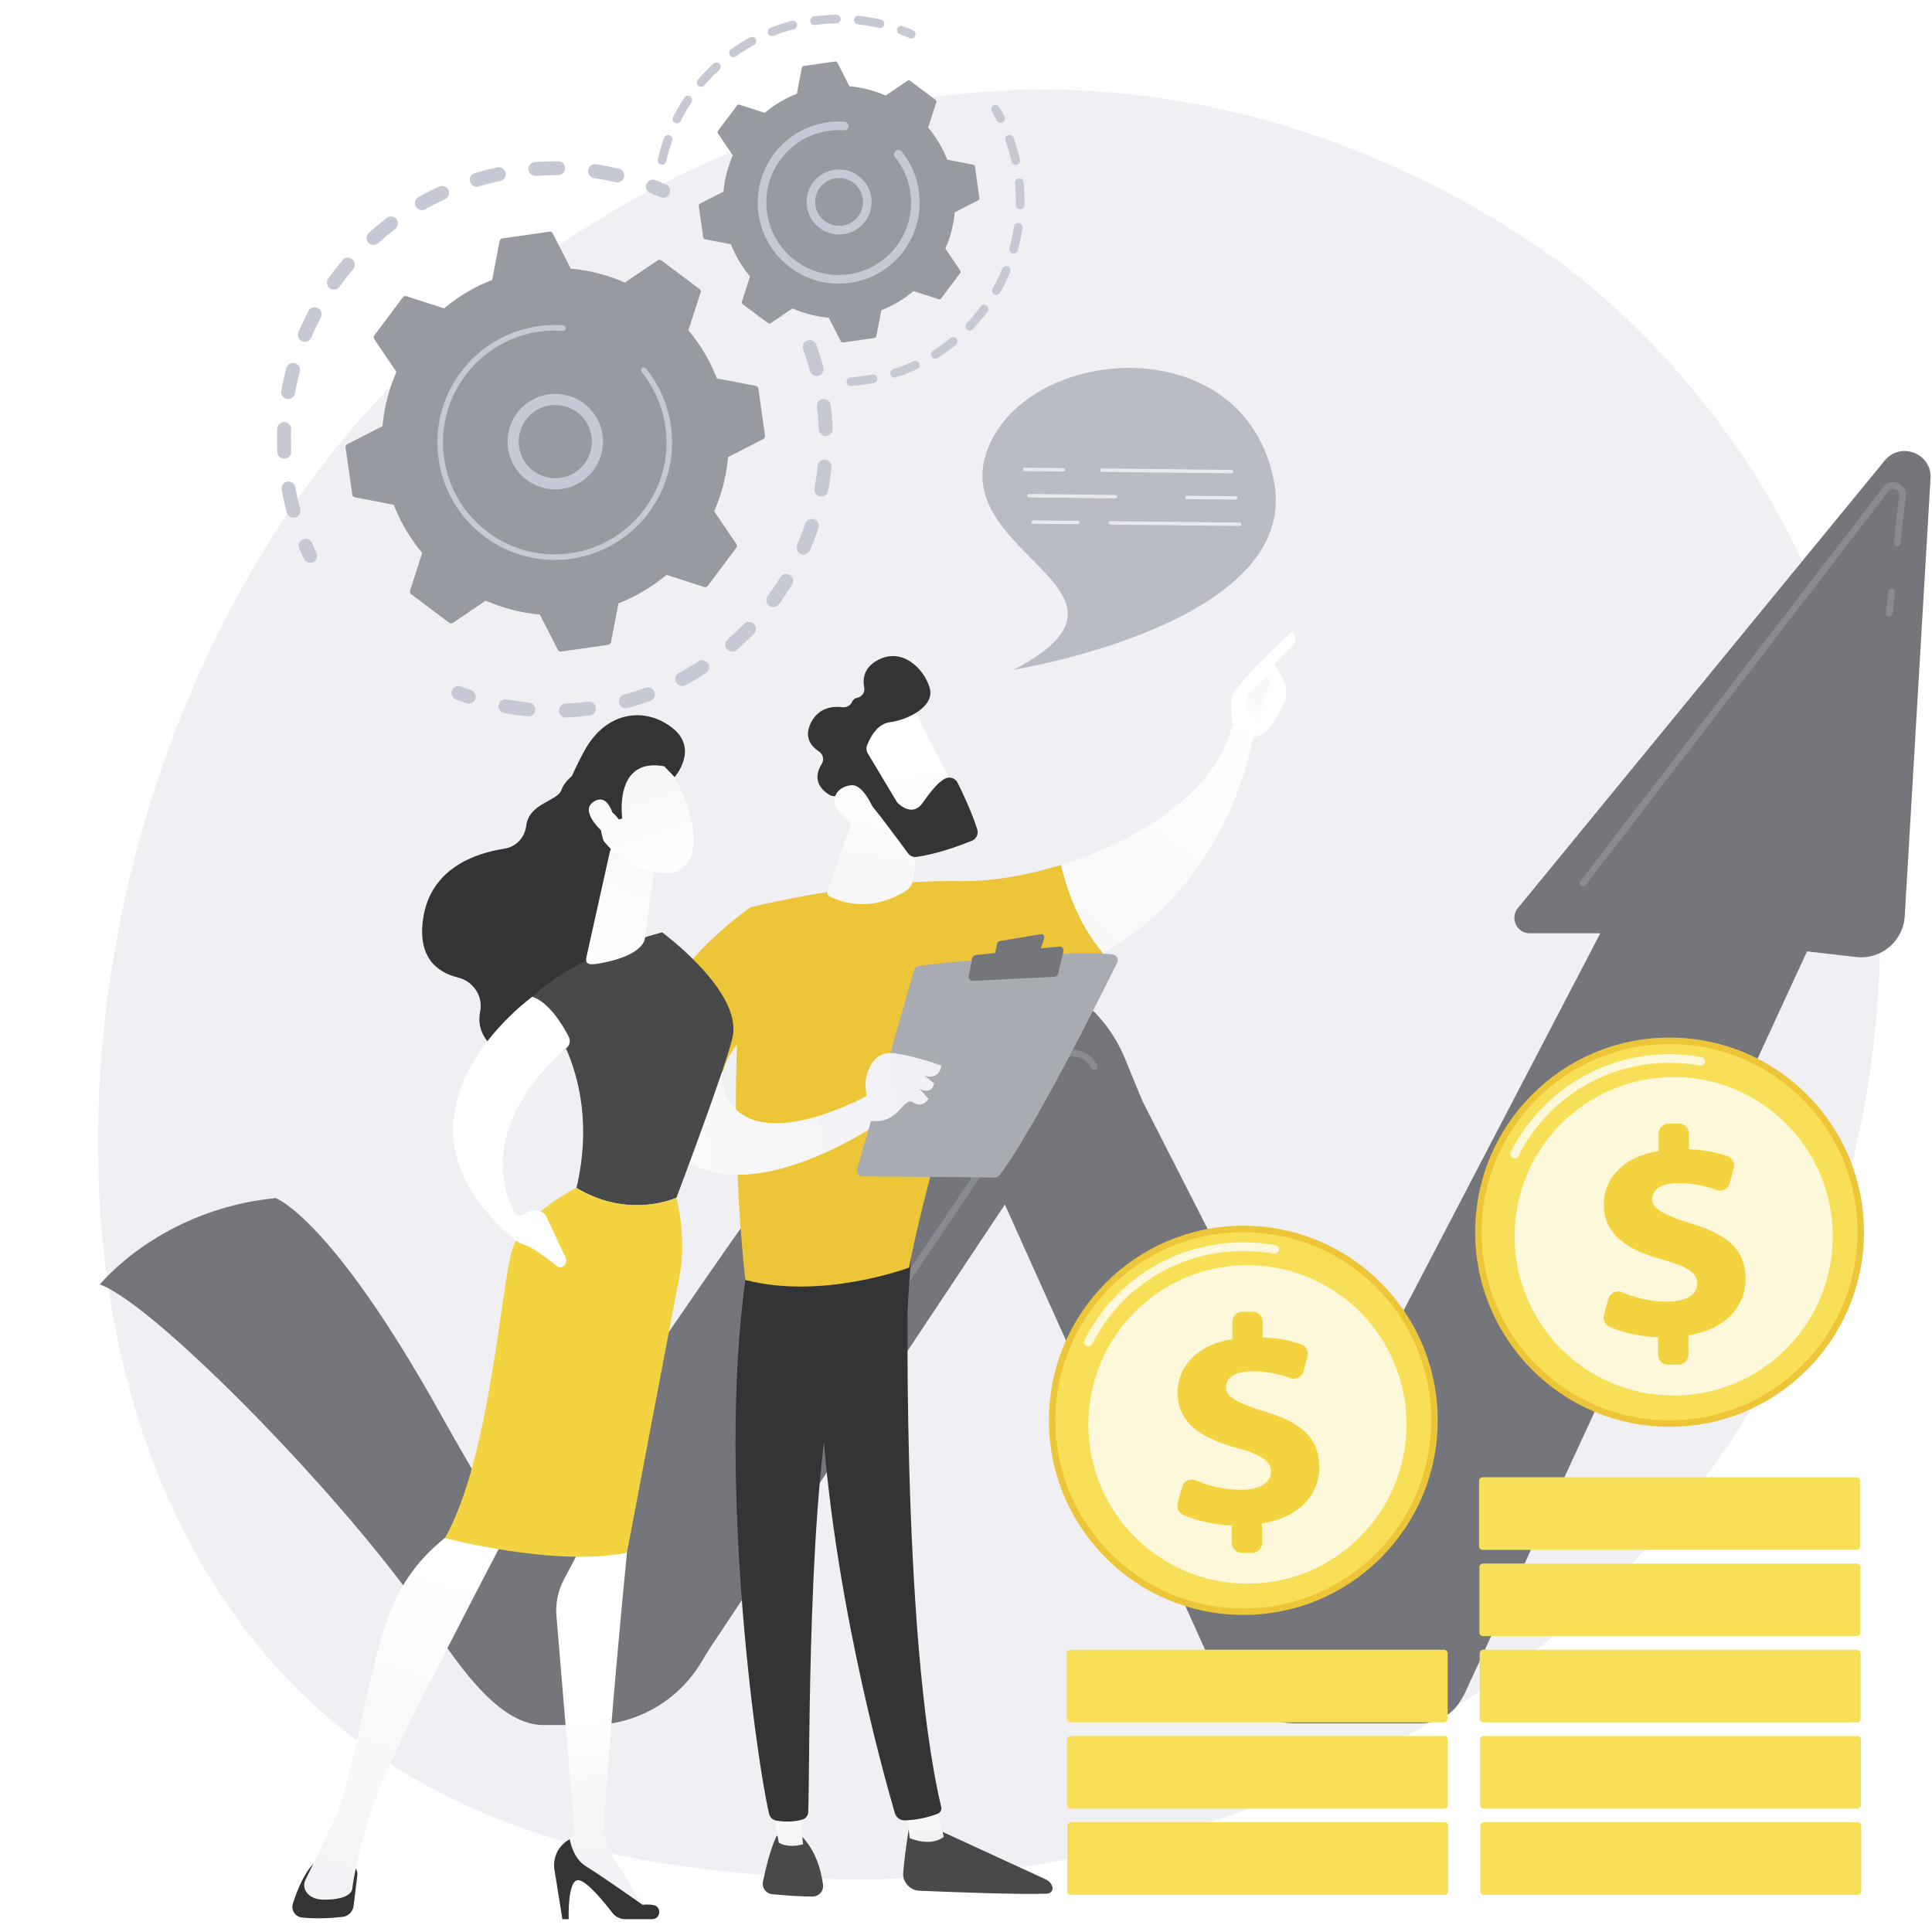 <svg xmlns="http://www.w3.org/2000/svg" xmlns:xlink="http://www.w3.org/1999/xlink" width="500" zoomAndPan="magnify" viewBox="0 0 375 375" height="500" preserveAspectRatio="xMidYMid meet" version="1.2"><defs><clipPath id="2ee4870b5d"><path d="M 127 2.812 L 172 2.812 L 172 32 L 127 32 Z M 127 2.812 "/></clipPath><clipPath id="2ed8cce712"><path d="M 175.875 350 L 183.262 350 L 183.262 357.555 L 175.875 357.555 Z M 175.875 350 "/></clipPath><clipPath id="33ad4528a9"><path d="M 175.887 350.988 L 176.57 356.762 C 176.57 356.762 180.504 358.594 183.191 356.527 L 181.562 350.098 Z M 175.887 350.988 "/></clipPath><clipPath id="2314426c39"><path d="M 175.887 350.988 L 176.57 356.762 C 176.57 356.762 180.504 358.594 183.191 356.527 L 181.562 350.098 L 175.887 350.988 "/></clipPath><clipPath id="b779421174"><path d="M 183.129 349.438 L 175.121 350.164 L 175.949 359.254 L 183.957 358.523 Z M 183.129 349.438 "/></clipPath><linearGradient x1="0.149" gradientTransform="matrix(0.907,9.992,-9.982,0.908,179.044,348.312)" y1="0" x2="0.955" gradientUnits="userSpaceOnUse" y2="0" id="d63447bf1c"><stop style="stop-color:#fdfdfd;stop-opacity:1;" offset="0"/><stop style="stop-color:#fdfdfd;stop-opacity:1;" offset="0.062"/><stop style="stop-color:#fcfcfd;stop-opacity:1;" offset="0.125"/><stop style="stop-color:#fbfbfc;stop-opacity:1;" offset="0.188"/><stop style="stop-color:#fafafc;stop-opacity:1;" offset="0.25"/><stop style="stop-color:#f9f9fb;stop-opacity:1;" offset="0.375"/><stop style="stop-color:#f8f8fa;stop-opacity:1;" offset="0.438"/><stop style="stop-color:#f7f7f9;stop-opacity:1;" offset="0.5"/><stop style="stop-color:#f7f7f9;stop-opacity:1;" offset="0.562"/><stop style="stop-color:#f6f6f9;stop-opacity:1;" offset="0.625"/><stop style="stop-color:#f5f5f8;stop-opacity:1;" offset="0.688"/><stop style="stop-color:#f4f4f7;stop-opacity:1;" offset="0.75"/><stop style="stop-color:#f3f3f7;stop-opacity:1;" offset="0.812"/><stop style="stop-color:#f2f2f6;stop-opacity:1;" offset="0.875"/><stop style="stop-color:#f1f1f6;stop-opacity:1;" offset="0.938"/><stop style="stop-color:#f0f0f5;stop-opacity:1;" offset="1"/></linearGradient><clipPath id="ac3a5223e3"><path d="M 149.441 348.41 L 156 348.41 L 156 358.332 L 149.441 358.332 Z M 149.441 348.41 "/></clipPath><clipPath id="8743cdfa37"><path d="M 149.562 348.918 L 151.164 357.645 C 151.164 357.645 152.742 358.824 155.867 357.973 L 155.105 348.578 Z M 149.562 348.918 "/></clipPath><clipPath id="09154d35a4"><path d="M 149.562 348.918 L 151.164 357.645 C 151.164 357.645 152.742 358.824 155.867 357.973 L 155.105 348.578 L 149.562 348.918 "/></clipPath><clipPath id="f741c91388"><path d="M 155.816 348.008 L 148.641 348.66 L 149.613 359.391 L 156.789 358.738 Z M 155.816 348.008 "/></clipPath><linearGradient x1="-0.24" gradientTransform="matrix(0.907,9.992,-9.982,0.908,152.513,350.727)" y1="0" x2="0.785" gradientUnits="userSpaceOnUse" y2="0" id="1b94dcdcf7"><stop style="stop-color:#ffffff;stop-opacity:1;" offset="0"/><stop style="stop-color:#ffffff;stop-opacity:1;" offset="0.25"/><stop style="stop-color:#ffffff;stop-opacity:1;" offset="0.281"/><stop style="stop-color:#fefefe;stop-opacity:1;" offset="0.312"/><stop style="stop-color:#fefefe;stop-opacity:1;" offset="0.344"/><stop style="stop-color:#fdfdfe;stop-opacity:1;" offset="0.375"/><stop style="stop-color:#fdfdfd;stop-opacity:1;" offset="0.406"/><stop style="stop-color:#fcfcfd;stop-opacity:1;" offset="0.438"/><stop style="stop-color:#fcfcfd;stop-opacity:1;" offset="0.469"/><stop style="stop-color:#fbfbfc;stop-opacity:1;" offset="0.5"/><stop style="stop-color:#fbfbfc;stop-opacity:1;" offset="0.531"/><stop style="stop-color:#fafafc;stop-opacity:1;" offset="0.562"/><stop style="stop-color:#f9f9fb;stop-opacity:1;" offset="0.625"/><stop style="stop-color:#f8f8fa;stop-opacity:1;" offset="0.688"/><stop style="stop-color:#f8f8fa;stop-opacity:1;" offset="0.719"/><stop style="stop-color:#f7f7f9;stop-opacity:1;" offset="0.75"/><stop style="stop-color:#f7f7f9;stop-opacity:1;" offset="0.781"/><stop style="stop-color:#f6f6f9;stop-opacity:1;" offset="0.812"/><stop style="stop-color:#f6f6f9;stop-opacity:1;" offset="0.844"/><stop style="stop-color:#f5f5f8;stop-opacity:1;" offset="0.875"/><stop style="stop-color:#f5f5f8;stop-opacity:1;" offset="0.906"/><stop style="stop-color:#f4f4f7;stop-opacity:1;" offset="0.938"/><stop style="stop-color:#f4f4f7;stop-opacity:1;" offset="0.969"/><stop style="stop-color:#f3f3f7;stop-opacity:1;" offset="1"/></linearGradient><clipPath id="d0e55ae2d1"><path d="M 205.812 141 L 243.328 141 L 243.328 185 L 205.812 185 Z M 205.812 141 "/></clipPath><clipPath id="c62b5095a2"><path d="M 243.262 142.578 C 241.363 140.285 238.965 141.371 238.965 141.371 C 236.125 153.379 221.238 163.109 205.945 167.871 C 206.941 172.129 209.242 179.328 214.121 184.988 C 239.504 170.703 243.262 142.578 243.262 142.578 Z M 243.262 142.578 "/></clipPath><clipPath id="222b432bfc"><path d="M 243.262 142.578 C 241.363 140.285 238.965 141.371 238.965 141.371 C 236.125 153.379 221.238 163.109 205.945 167.871 C 206.941 172.129 209.242 179.328 214.121 184.988 C 239.504 170.703 243.262 142.578 243.262 142.578 "/></clipPath><clipPath id="2fdb71f62a"><path d="M 265.168 158.324 L 221 121.961 L 184.035 166.953 L 228.203 203.312 Z M 265.168 158.324 "/></clipPath><linearGradient x1="0.078" gradientTransform="matrix(-95.286,115.972,-115.855,-95.383,249.701,131.132)" y1="0" x2="0.462" gradientUnits="userSpaceOnUse" y2="0" id="a6b5c738b3"><stop style="stop-color:#fefefe;stop-opacity:1;" offset="0"/><stop style="stop-color:#fdfdfe;stop-opacity:1;" offset="0.125"/><stop style="stop-color:#fdfdfd;stop-opacity:1;" offset="0.25"/><stop style="stop-color:#fdfdfd;stop-opacity:1;" offset="0.312"/><stop style="stop-color:#fcfcfd;stop-opacity:1;" offset="0.375"/><stop style="stop-color:#fcfcfd;stop-opacity:1;" offset="0.438"/><stop style="stop-color:#fbfbfc;stop-opacity:1;" offset="0.5"/><stop style="stop-color:#fafafc;stop-opacity:1;" offset="0.625"/><stop style="stop-color:#fafafb;stop-opacity:1;" offset="0.75"/><stop style="stop-color:#fafafb;stop-opacity:1;" offset="0.812"/><stop style="stop-color:#f9f9fb;stop-opacity:1;" offset="0.875"/><stop style="stop-color:#f9f9fb;stop-opacity:1;" offset="0.938"/><stop style="stop-color:#f8f8fa;stop-opacity:1;" offset="1"/></linearGradient><clipPath id="1cc3905487"><path d="M 238.855 122.504 L 251.492 122.504 L 251.492 143.906 L 238.855 143.906 Z M 238.855 122.504 "/></clipPath><clipPath id="c71487ceb0"><path d="M 242.801 143.16 C 242.996 143.793 240.703 144.754 239.348 142.172 C 239.301 140.934 238.551 135.637 239.289 134.629 C 243.223 129.258 250.848 122.531 250.848 122.531 C 252.137 123.805 251.074 125.055 251.074 125.055 L 247.375 128.91 C 248.148 130.312 249.094 131.492 249.535 133.188 C 249.871 134.469 249.664 135.84 249.02 137.008 C 248.367 138.176 247.48 139.699 246.645 140.891 C 245.059 143.145 242.801 143.16 242.801 143.16 Z M 242.801 143.16 "/></clipPath><clipPath id="bb0523d024"><path d="M 242.801 143.16 C 242.996 143.793 240.703 144.754 239.348 142.172 C 239.301 140.934 238.551 135.637 239.289 134.629 C 243.223 129.258 250.848 122.531 250.848 122.531 C 252.137 123.805 251.074 125.055 251.074 125.055 L 247.375 128.91 C 248.148 130.312 249.094 131.492 249.535 133.188 C 249.871 134.469 249.664 135.84 249.02 137.008 C 248.367 138.176 247.48 139.699 246.645 140.891 C 245.059 143.145 242.801 143.16 242.801 143.16 "/></clipPath><clipPath id="f2e0c18e11"><path d="M 263.027 131.496 L 244.031 115.859 L 227.66 135.785 L 246.652 151.426 Z M 263.027 131.496 "/></clipPath><linearGradient x1="-0.052" gradientTransform="matrix(-95.286,115.972,-115.855,-95.383,248.897,130.514)" y1="0" x2="0.111" gradientUnits="userSpaceOnUse" y2="0" id="1a1e3d0569"><stop style="stop-color:#ffffff;stop-opacity:1;" offset="0"/><stop style="stop-color:#ffffff;stop-opacity:1;" offset="0.5"/><stop style="stop-color:#ffffff;stop-opacity:1;" offset="0.75"/><stop style="stop-color:#fefefe;stop-opacity:1;" offset="1"/></linearGradient><clipPath id="7467aedd0f"><path d="M 241.188 131.262 L 246.629 131.262 L 246.629 140.598 L 241.188 140.598 Z M 241.188 131.262 "/></clipPath><clipPath id="38b75d4e4c"><path d="M 245.758 131.414 L 242.387 134.277 L 241.328 137.125 L 244.332 140.461 C 244.332 140.461 245.344 134.812 246.098 133.586 C 246.848 132.363 246.457 131.773 245.758 131.414 Z M 245.758 131.414 "/></clipPath><clipPath id="a3504eda10"><path d="M 245.758 131.414 L 242.387 134.277 L 241.328 137.125 L 244.332 140.461 C 244.332 140.461 245.344 134.812 246.098 133.586 C 246.848 132.363 246.457 131.773 245.758 131.414 "/></clipPath><clipPath id="af191e49bf"><path d="M 237.199 137.773 L 245.207 142.984 L 250.977 134.105 L 242.969 128.891 Z M 237.199 137.773 "/></clipPath><linearGradient x1="0.232" gradientTransform="matrix(10.448,-16.08,16.064,10.459,238.934,144.2)" y1="0" x2="0.778" gradientUnits="userSpaceOnUse" y2="0" id="0ea87afb6a"><stop style="stop-color:#fdfdfe;stop-opacity:1;" offset="0"/><stop style="stop-color:#fdfdfe;stop-opacity:1;" offset="0.062"/><stop style="stop-color:#fdfdfd;stop-opacity:1;" offset="0.125"/><stop style="stop-color:#fcfcfd;stop-opacity:1;" offset="0.25"/><stop style="stop-color:#fbfbfc;stop-opacity:1;" offset="0.312"/><stop style="stop-color:#fbfbfc;stop-opacity:1;" offset="0.344"/><stop style="stop-color:#fafafc;stop-opacity:1;" offset="0.375"/><stop style="stop-color:#fafafb;stop-opacity:1;" offset="0.438"/><stop style="stop-color:#f9f9fb;stop-opacity:1;" offset="0.5"/><stop style="stop-color:#f9f9fa;stop-opacity:1;" offset="0.625"/><stop style="stop-color:#f8f8fa;stop-opacity:1;" offset="0.75"/><stop style="stop-color:#f7f7f9;stop-opacity:1;" offset="0.781"/><stop style="stop-color:#f6f6f9;stop-opacity:1;" offset="0.812"/><stop style="stop-color:#f6f6f9;stop-opacity:1;" offset="0.875"/><stop style="stop-color:#f6f6f8;stop-opacity:1;" offset="0.938"/><stop style="stop-color:#f5f5f8;stop-opacity:1;" offset="0.969"/><stop style="stop-color:#f4f4f8;stop-opacity:1;" offset="1"/></linearGradient><clipPath id="fc06c4ee89"><path d="M 124.172 203.836 L 171.602 203.836 L 171.602 228.16 L 124.172 228.16 Z M 124.172 203.836 "/></clipPath><clipPath id="518164960a"><path d="M 168.836 212.398 C 168.836 212.398 148.602 223.844 141.773 214.066 C 140.355 212.039 140.016 210.023 140.367 208.098 C 134.301 205.035 128.105 204.148 124.699 203.895 C 123.805 208.582 124.277 213.562 127.027 218.602 C 138.988 240.5 171.512 217.391 171.512 217.391 Z M 168.836 212.398 "/></clipPath><clipPath id="ea7d110d5d"><path d="M 168.836 212.398 C 168.836 212.398 148.602 223.844 141.773 214.066 C 140.355 212.039 140.016 210.023 140.367 208.098 C 134.301 205.035 128.105 204.148 124.699 203.895 C 123.805 208.582 124.277 213.562 127.027 218.602 C 138.988 240.5 171.512 217.391 171.512 217.391 L 168.836 212.398 "/></clipPath><clipPath id="d52e8cd561"><path d="M 175.32 240.098 L 170.988 198.926 L 120 204.297 L 124.328 245.473 Z M 175.32 240.098 "/></clipPath><linearGradient x1="0.209" gradientTransform="matrix(-68.969,7.267,-7.26,-69.039,186.746,210.473)" y1="0" x2="0.924" gradientUnits="userSpaceOnUse" y2="0" id="e36003b459"><stop style="stop-color:#f2f2f6;stop-opacity:1;" offset="0"/><stop style="stop-color:#f2f2f7;stop-opacity:1;" offset="0.062"/><stop style="stop-color:#f3f3f7;stop-opacity:1;" offset="0.125"/><stop style="stop-color:#f3f3f8;stop-opacity:1;" offset="0.188"/><stop style="stop-color:#f4f4f8;stop-opacity:1;" offset="0.25"/><stop style="stop-color:#f5f5f8;stop-opacity:1;" offset="0.312"/><stop style="stop-color:#f6f6f9;stop-opacity:1;" offset="0.375"/><stop style="stop-color:#f6f6f9;stop-opacity:1;" offset="0.438"/><stop style="stop-color:#f7f7fa;stop-opacity:1;" offset="0.5"/><stop style="stop-color:#f8f8fa;stop-opacity:1;" offset="0.562"/><stop style="stop-color:#f9f9fb;stop-opacity:1;" offset="0.625"/><stop style="stop-color:#f9f9fb;stop-opacity:1;" offset="0.688"/><stop style="stop-color:#fafafc;stop-opacity:1;" offset="0.75"/><stop style="stop-color:#fbfbfc;stop-opacity:1;" offset="0.812"/><stop style="stop-color:#fcfcfd;stop-opacity:1;" offset="0.875"/><stop style="stop-color:#fcfcfd;stop-opacity:1;" offset="0.938"/><stop style="stop-color:#fdfdfe;stop-opacity:1;" offset="1"/></linearGradient><clipPath id="73deac8abc"><path d="M 168 204.227 L 182.875 204.227 L 182.875 217.652 L 168 217.652 Z M 168 204.227 "/></clipPath><clipPath id="9dd0fcc499"><path d="M 169.07 217.551 C 169.07 217.551 167.531 211.219 168.152 208.973 C 168.773 206.727 169.977 203.836 173.984 204.48 C 177.992 205.121 182.719 206.812 182.719 206.812 C 182.719 206.812 182.48 209.738 179.434 208.793 L 181.324 210.258 C 181.324 210.258 181.051 212.602 178.48 211.348 L 180.234 213.289 C 180.234 213.289 179.133 215.211 177.238 213.98 C 175.348 212.742 174.438 218.312 169.07 217.551 Z M 169.07 217.551 "/></clipPath><clipPath id="3b8f35c17f"><path d="M 169.07 217.551 C 169.07 217.551 167.531 211.219 168.152 208.973 C 168.773 206.727 169.977 203.836 173.984 204.48 C 177.992 205.121 182.719 206.812 182.719 206.812 C 182.719 206.812 182.48 209.738 179.434 208.793 L 181.324 210.258 C 181.324 210.258 181.051 212.602 178.48 211.348 L 180.234 213.289 C 180.234 213.289 179.133 215.211 177.238 213.98 C 175.348 212.742 174.438 218.312 169.07 217.551 "/></clipPath><clipPath id="4023dea3de"><path d="M 184.223 218.156 L 182.551 202.254 L 166.027 203.996 L 167.699 219.895 Z M 184.223 218.156 "/></clipPath><linearGradient x1="0.048" gradientTransform="matrix(-68.969,7.267,-7.26,-69.039,186.635,209.41)" y1="0" x2="0.281" gradientUnits="userSpaceOnUse" y2="0" id="76c621518a"><stop style="stop-color:#f0f0f5;stop-opacity:1;" offset="0"/><stop style="stop-color:#f0f0f6;stop-opacity:1;" offset="0.5"/><stop style="stop-color:#f1f1f6;stop-opacity:1;" offset="0.75"/><stop style="stop-color:#f2f2f7;stop-opacity:1;" offset="1"/></linearGradient><clipPath id="dee0510243"><path d="M 160.52 155.191 L 179.375 155.191 L 179.375 175.625 L 160.52 175.625 Z M 160.52 155.191 "/></clipPath><clipPath id="86b39d2dd8"><path d="M 166.727 155.348 L 160.586 173.121 C 160.484 173.414 160.605 173.738 160.879 173.891 C 162.551 174.816 168.582 177.492 175.844 172.883 C 176.602 172.402 177.117 171.617 177.234 170.727 L 179.223 155.348 Z M 166.727 155.348 "/></clipPath><clipPath id="cac29511db"><path d="M 166.727 155.348 L 160.586 173.121 C 160.484 173.414 160.605 173.738 160.879 173.891 C 162.551 174.816 168.582 177.492 175.844 172.883 C 176.602 172.402 177.117 171.617 177.234 170.727 L 179.223 155.348 L 166.727 155.348 "/></clipPath><clipPath id="4aa3bb57d2"><path d="M 182.996 156.012 L 161.047 152.148 L 156.711 176.828 L 178.66 180.691 Z M 182.996 156.012 "/></clipPath><linearGradient x1="0.092" gradientTransform="matrix(-7.26,41.332,-41.29,-7.267,172.712,150.266)" y1="0" x2="0.645" gradientUnits="userSpaceOnUse" y2="0" id="2447ca626e"><stop style="stop-color:#fefefe;stop-opacity:1;" offset="0"/><stop style="stop-color:#fdfdfe;stop-opacity:1;" offset="0.062"/><stop style="stop-color:#fdfdfe;stop-opacity:1;" offset="0.125"/><stop style="stop-color:#fdfdfd;stop-opacity:1;" offset="0.188"/><stop style="stop-color:#fcfcfd;stop-opacity:1;" offset="0.25"/><stop style="stop-color:#fbfbfd;stop-opacity:1;" offset="0.312"/><stop style="stop-color:#fbfbfc;stop-opacity:1;" offset="0.375"/><stop style="stop-color:#fafafc;stop-opacity:1;" offset="0.438"/><stop style="stop-color:#fafafb;stop-opacity:1;" offset="0.5"/><stop style="stop-color:#f9f9fb;stop-opacity:1;" offset="0.562"/><stop style="stop-color:#f8f8fa;stop-opacity:1;" offset="0.625"/><stop style="stop-color:#f8f8fa;stop-opacity:1;" offset="0.688"/><stop style="stop-color:#f8f8fa;stop-opacity:1;" offset="0.75"/><stop style="stop-color:#f7f7f9;stop-opacity:1;" offset="0.875"/><stop style="stop-color:#f6f6f9;stop-opacity:1;" offset="0.938"/><stop style="stop-color:#f5f5f8;stop-opacity:1;" offset="1"/></linearGradient><clipPath id="8f381b78b6"><path d="M 163.242 135.348 L 186.762 135.348 L 186.762 161.227 L 163.242 161.227 Z M 163.242 135.348 "/></clipPath><clipPath id="659f5327eb"><path d="M 176.527 136.133 C 176.766 136.359 186.656 155.797 186.656 155.797 L 175.449 161.215 L 163.34 144.184 C 163.34 144.184 172.508 132.348 176.527 136.133 Z M 176.527 136.133 "/></clipPath><clipPath id="24c477b9e8"><path d="M 176.527 136.133 C 176.766 136.359 186.656 155.797 186.656 155.797 L 175.449 161.215 L 163.34 144.184 C 163.34 144.184 172.508 132.348 176.527 136.133 "/></clipPath><clipPath id="68c5f3620a"><path d="M 186.004 128.492 L 158.578 133.156 L 163.996 165.066 L 191.418 160.402 Z M 186.004 128.492 "/></clipPath><linearGradient x1="-0.333" gradientTransform="matrix(6.946,40.913,-40.872,6.953,174.582,147.472)" y1="0" x2="0.375" gradientUnits="userSpaceOnUse" y2="0" id="7a177ec45d"><stop style="stop-color:#ffffff;stop-opacity:1;" offset="0"/><stop style="stop-color:#ffffff;stop-opacity:1;" offset="0.5"/><stop style="stop-color:#ffffff;stop-opacity:1;" offset="0.562"/><stop style="stop-color:#fefefe;stop-opacity:1;" offset="0.625"/><stop style="stop-color:#fdfdfe;stop-opacity:1;" offset="0.688"/><stop style="stop-color:#fdfdfd;stop-opacity:1;" offset="0.75"/><stop style="stop-color:#fcfcfd;stop-opacity:1;" offset="0.812"/><stop style="stop-color:#fbfbfc;stop-opacity:1;" offset="0.875"/><stop style="stop-color:#fafafc;stop-opacity:1;" offset="0.938"/><stop style="stop-color:#f9f9fb;stop-opacity:1;" offset="1"/></linearGradient><clipPath id="6d57b695f8"><path d="M 161.879 152.273 L 170.238 152.273 L 170.238 160.254 L 161.879 160.254 Z M 161.879 152.273 "/></clipPath><clipPath id="5ba0326792"><path d="M 170.137 158.477 C 170.137 158.477 167.988 152.176 165.234 152.41 C 162.484 152.641 160.316 155.387 163.73 158.469 C 167.969 162.309 170.137 158.477 170.137 158.477 Z M 170.137 158.477 "/></clipPath><clipPath id="e1eacdcd36"><path d="M 170.137 158.477 C 170.137 158.477 167.988 152.176 165.234 152.41 C 162.484 152.641 160.316 155.387 163.73 158.469 C 167.969 162.309 170.137 158.477 170.137 158.477 "/></clipPath><clipPath id="7d392c9c9d"><path d="M 171.863 152.48 L 160.613 150.5 L 158.59 162.004 L 169.844 163.984 Z M 171.863 152.48 "/></clipPath><linearGradient x1="0.058" gradientTransform="matrix(-7.26,41.332,-41.29,-7.267,167.37,149.326)" y1="0" x2="0.279" gradientUnits="userSpaceOnUse" y2="0" id="cd368e9777"><stop style="stop-color:#fefefe;stop-opacity:1;" offset="0"/><stop style="stop-color:#fefefe;stop-opacity:1;" offset="0.25"/><stop style="stop-color:#fdfdfe;stop-opacity:1;" offset="0.375"/><stop style="stop-color:#fdfdfd;stop-opacity:1;" offset="0.5"/><stop style="stop-color:#fcfcfd;stop-opacity:1;" offset="0.75"/><stop style="stop-color:#fcfcfd;stop-opacity:1;" offset="0.875"/><stop style="stop-color:#fbfbfc;stop-opacity:1;" offset="1"/></linearGradient><clipPath id="46499881ae"><path d="M 56 361 L 70 361 L 70 372.562 L 56 372.562 Z M 56 361 "/></clipPath><clipPath id="b12e13f1f0"><path d="M 107.844 294.707 L 125.531 294.707 L 125.531 371 L 107.844 371 Z M 107.844 294.707 "/></clipPath><clipPath id="5c35ca0baf"><path d="M 120.586 294.879 L 121.691 301.379 C 121.691 301.379 117.992 338.871 117.336 353.867 C 117.23 356.219 117.84 358.543 119.07 360.547 L 125.5 370.996 L 109.16 361.344 L 108.836 359.348 L 111.512 355.668 L 108.008 313.668 C 107.801 311.203 108.309 308.727 109.473 306.543 L 112.852 300.188 Z M 120.586 294.879 "/></clipPath><clipPath id="00c92580f1"><path d="M 120.586 294.879 L 121.691 301.379 C 121.691 301.379 117.992 338.871 117.336 353.867 C 117.23 356.219 117.84 358.543 119.07 360.547 L 125.5 370.996 L 109.16 361.344 L 108.836 359.348 L 111.512 355.668 L 108.008 313.668 C 107.801 311.203 108.309 308.727 109.473 306.543 L 112.852 300.188 L 120.586 294.879 "/></clipPath><clipPath id="e7a5d88bc0"><path d="M 131.961 370.441 L 107.93 372.5 L 101.344 295.434 L 125.371 293.375 Z M 131.961 370.441 "/></clipPath><linearGradient x1="0.473" gradientTransform="matrix(-5.74,-67.165,-67.097,5.746,121.482,403.351)" y1="0" x2="1.621" gradientUnits="userSpaceOnUse" y2="0" id="c0ce798d0f"><stop style="stop-color:#f1f1f6;stop-opacity:1;" offset="0"/><stop style="stop-color:#f1f1f6;stop-opacity:1;" offset="0.016"/><stop style="stop-color:#f2f2f6;stop-opacity:1;" offset="0.031"/><stop style="stop-color:#f2f2f6;stop-opacity:1;" offset="0.062"/><stop style="stop-color:#f2f2f6;stop-opacity:1;" offset="0.078"/><stop style="stop-color:#f3f3f7;stop-opacity:1;" offset="0.094"/><stop style="stop-color:#f3f3f7;stop-opacity:1;" offset="0.125"/><stop style="stop-color:#f3f3f7;stop-opacity:1;" offset="0.141"/><stop style="stop-color:#f4f4f8;stop-opacity:1;" offset="0.156"/><stop style="stop-color:#f5f5f8;stop-opacity:1;" offset="0.188"/><stop style="stop-color:#f5f5f8;stop-opacity:1;" offset="0.203"/><stop style="stop-color:#f6f6f9;stop-opacity:1;" offset="0.219"/><stop style="stop-color:#f6f6f9;stop-opacity:1;" offset="0.234"/><stop style="stop-color:#f7f7f9;stop-opacity:1;" offset="0.25"/><stop style="stop-color:#f7f7f9;stop-opacity:1;" offset="0.266"/><stop style="stop-color:#f8f8fa;stop-opacity:1;" offset="0.281"/><stop style="stop-color:#f8f8fa;stop-opacity:1;" offset="0.297"/><stop style="stop-color:#f8f8fa;stop-opacity:1;" offset="0.312"/><stop style="stop-color:#f9f9fb;stop-opacity:1;" offset="0.328"/><stop style="stop-color:#f9f9fb;stop-opacity:1;" offset="0.344"/><stop style="stop-color:#fafafc;stop-opacity:1;" offset="0.352"/><stop style="stop-color:#fbfbfc;stop-opacity:1;" offset="0.359"/><stop style="stop-color:#fbfbfc;stop-opacity:1;" offset="0.375"/><stop style="stop-color:#fbfbfc;stop-opacity:1;" offset="0.391"/><stop style="stop-color:#fcfcfd;stop-opacity:1;" offset="0.406"/><stop style="stop-color:#fcfcfd;stop-opacity:1;" offset="0.422"/><stop style="stop-color:#fdfdfe;stop-opacity:1;" offset="0.438"/><stop style="stop-color:#fefefe;stop-opacity:1;" offset="0.469"/><stop style="stop-color:#ffffff;stop-opacity:1;" offset="0.5"/><stop style="stop-color:#ffffff;stop-opacity:1;" offset="1"/></linearGradient><clipPath id="3ceeb4717a"><path d="M 107 356 L 128 356 L 128 372.562 L 107 372.562 Z M 107 356 "/></clipPath><clipPath id="1a26517caa"><path d="M 59 295.094 L 98.316 295.094 L 98.316 368.84 L 59 368.84 Z M 59 295.094 "/></clipPath><clipPath id="1c5dce91bc"><path d="M 98.207 297.969 C 98.207 297.969 76.547 339.098 73.102 348.488 C 69.66 357.879 68.453 365.711 68.406 366.453 C 68.332 367.613 66.895 368.727 62.926 368.727 C 60.875 368.727 59.871 367.902 59.379 367.105 C 58.961 366.426 58.938 365.578 59.293 364.863 C 60.547 362.324 64.52 354.215 65.996 350.535 C 67.754 346.141 71.535 326.234 73.609 319.312 C 75.684 312.391 78.027 304.883 87.062 297.969 C 87.062 297.969 93.262 291.887 98.207 297.969 Z M 98.207 297.969 "/></clipPath><clipPath id="374ffe703c"><path d="M 98.207 297.969 C 98.207 297.969 76.547 339.098 73.102 348.488 C 69.66 357.879 68.453 365.711 68.406 366.453 C 68.332 367.613 66.895 368.727 62.926 368.727 C 60.875 368.727 59.871 367.902 59.379 367.105 C 58.961 366.426 58.938 365.578 59.293 364.863 C 60.547 362.324 64.52 354.215 65.996 350.535 C 67.754 346.141 71.535 326.234 73.609 319.312 C 75.684 312.391 78.027 304.883 87.062 297.969 C 87.062 297.969 93.262 291.887 98.207 297.969 "/></clipPath><clipPath id="1fe90a521e"><path d="M 118.312 297.582 L 61.848 281.594 L 38.832 363.031 L 95.297 379.02 Z M 118.312 297.582 "/></clipPath><linearGradient x1="-0.007" gradientTransform="matrix(-26.014,92.051,-91.958,-26.041,89.513,293.28)" y1="0" x2="0.846" gradientUnits="userSpaceOnUse" y2="0" id="56f4c7fec0"><stop style="stop-color:#ffffff;stop-opacity:1;" offset="0"/><stop style="stop-color:#ffffff;stop-opacity:1;" offset="0.125"/><stop style="stop-color:#fefefe;stop-opacity:1;" offset="0.25"/><stop style="stop-color:#fdfdfe;stop-opacity:1;" offset="0.312"/><stop style="stop-color:#fcfcfd;stop-opacity:1;" offset="0.375"/><stop style="stop-color:#fbfbfc;stop-opacity:1;" offset="0.438"/><stop style="stop-color:#fafafc;stop-opacity:1;" offset="0.5"/><stop style="stop-color:#fafafb;stop-opacity:1;" offset="0.562"/><stop style="stop-color:#f9f9fb;stop-opacity:1;" offset="0.625"/><stop style="stop-color:#f8f8fa;stop-opacity:1;" offset="0.688"/><stop style="stop-color:#f8f8f9;stop-opacity:1;" offset="0.719"/><stop style="stop-color:#f7f7f9;stop-opacity:1;" offset="0.75"/><stop style="stop-color:#f6f6f8;stop-opacity:1;" offset="0.812"/><stop style="stop-color:#f5f5f8;stop-opacity:1;" offset="0.875"/><stop style="stop-color:#f4f4f8;stop-opacity:1;" offset="0.906"/><stop style="stop-color:#f3f3f7;stop-opacity:1;" offset="0.938"/><stop style="stop-color:#f3f3f7;stop-opacity:1;" offset="0.969"/><stop style="stop-color:#f2f2f7;stop-opacity:1;" offset="1"/></linearGradient><clipPath id="0b8e56e799"><path d="M 113.676 163.363 L 127.281 163.363 L 127.281 187.297 L 113.676 187.297 Z M 113.676 163.363 "/></clipPath><clipPath id="d3d3b5add1"><path d="M 118.375 165.32 L 113.832 185.746 C 113.398 187.543 115.035 187.25 116.852 186.906 C 119.828 186.344 123.664 185.188 124.945 182.871 C 125.078 182.633 125.141 182.367 125.18 182.102 L 127.133 167.938 C 127.285 166.812 126.68 165.723 125.645 165.262 L 121.875 163.59 C 120.426 162.945 118.75 163.777 118.375 165.32 Z M 118.375 165.32 "/></clipPath><clipPath id="6b9f1907b6"><path d="M 118.375 165.32 L 113.832 185.746 C 113.398 187.543 115.035 187.25 116.852 186.906 C 119.828 186.344 123.664 185.188 124.945 182.871 C 125.078 182.633 125.141 182.367 125.18 182.102 L 127.133 167.938 C 127.285 166.812 126.68 165.723 125.645 165.262 L 121.875 163.59 C 120.426 162.945 118.75 163.777 118.375 165.32 "/></clipPath><clipPath id="a843c45fbc"><path d="M 135.824 166.402 L 115.352 158.113 L 104.855 184.086 L 125.332 192.375 Z M 135.824 166.402 "/></clipPath><linearGradient x1="0.513" gradientTransform="matrix(-16.576,41.029,-40.988,-16.593,134.676,141.858)" y1="0" x2="1.13" gradientUnits="userSpaceOnUse" y2="0" id="811a219f75"><stop style="stop-color:#f8f8fa;stop-opacity:1;" offset="0"/><stop style="stop-color:#f8f8fa;stop-opacity:1;" offset="0.062"/><stop style="stop-color:#f9f9fb;stop-opacity:1;" offset="0.125"/><stop style="stop-color:#f9f9fb;stop-opacity:1;" offset="0.188"/><stop style="stop-color:#fafafc;stop-opacity:1;" offset="0.25"/><stop style="stop-color:#fbfbfc;stop-opacity:1;" offset="0.312"/><stop style="stop-color:#fbfbfc;stop-opacity:1;" offset="0.375"/><stop style="stop-color:#fcfcfd;stop-opacity:1;" offset="0.438"/><stop style="stop-color:#fcfcfd;stop-opacity:1;" offset="0.5"/><stop style="stop-color:#fdfdfd;stop-opacity:1;" offset="0.625"/><stop style="stop-color:#fefefe;stop-opacity:1;" offset="0.75"/><stop style="stop-color:#fefeff;stop-opacity:1;" offset="1"/></linearGradient><clipPath id="f38d120f86"><path d="M 87.82 193.332 L 110.758 193.332 L 110.758 246 L 87.82 246 Z M 87.82 193.332 "/></clipPath><clipPath id="113e00686a"><path d="M 103.324 193.469 C 103.324 193.469 71.617 216.176 99.266 240.035 C 99.266 240.035 100.32 241.23 102.395 241.852 C 103.441 242.164 106.539 244.512 108.113 245.73 C 108.617 246.125 109.344 245.992 109.684 245.449 C 109.953 245.023 109.98 244.492 109.766 244.039 L 105.844 235.73 C 104.754 234.711 103.086 234.641 101.91 235.559 C 101.16 236.148 100.062 235.902 99.645 235.047 C 97.508 230.688 93.473 217.871 109.992 203.387 C 110.613 202.844 110.77 201.945 110.387 201.211 C 109.227 198.98 106.574 194.547 103.324 193.469 Z M 103.324 193.469 "/></clipPath><clipPath id="b932d6e381"><path d="M 103.324 193.469 C 103.324 193.469 71.617 216.176 99.266 240.035 C 99.266 240.035 100.32 241.23 102.395 241.852 C 103.441 242.164 106.539 244.512 108.113 245.73 C 108.617 246.125 109.344 245.992 109.684 245.449 C 109.953 245.023 109.98 244.492 109.766 244.039 L 105.844 235.73 C 104.754 234.711 103.086 234.641 101.91 235.559 C 101.16 236.148 100.062 235.902 99.645 235.047 C 97.508 230.688 93.473 217.871 109.992 203.387 C 110.613 202.844 110.77 201.945 110.387 201.211 C 109.227 198.98 106.574 194.547 103.324 193.469 "/></clipPath><clipPath id="d90db850bd"><path d="M 71.816 190.664 L 114.535 193.738 L 110.566 248.934 L 67.848 245.855 Z M 71.816 190.664 "/></clipPath><linearGradient x1="-0.586" gradientTransform="matrix(-3.203,44.541,44.496,3.206,99.853,218.913)" y1="0" x2="0.626" gradientUnits="userSpaceOnUse" y2="0" id="b493fede4b"><stop style="stop-color:#ffffff;stop-opacity:1;" offset="0"/><stop style="stop-color:#ffffff;stop-opacity:1;" offset="0.5"/><stop style="stop-color:#ffffff;stop-opacity:1;" offset="0.75"/><stop style="stop-color:#ffffff;stop-opacity:1;" offset="0.875"/><stop style="stop-color:#ffffff;stop-opacity:1;" offset="0.938"/><stop style="stop-color:#fefefe;stop-opacity:1;" offset="1"/></linearGradient><clipPath id="9a58fd4cd9"><path d="M 115.035 145.852 L 134.668 145.852 L 134.668 169.59 L 115.035 169.59 Z M 115.035 145.852 "/></clipPath><clipPath id="ca8694d83d"><path d="M 127.078 146.699 C 127.078 146.699 131.914 149.977 133.992 158.32 C 136.07 166.668 132.691 169.66 129.23 169.477 C 125.77 169.293 120.75 168.223 116.398 162.234 C 112.051 156.246 120.738 142.695 127.078 146.699 Z M 127.078 146.699 "/></clipPath><clipPath id="c2ddb145e5"><path d="M 127.078 146.699 C 127.078 146.699 131.914 149.977 133.992 158.32 C 136.07 166.668 132.691 169.66 129.23 169.477 C 125.77 169.293 120.75 168.223 116.398 162.234 C 112.051 156.246 120.738 142.695 127.078 146.699 "/></clipPath><clipPath id="0070c9a250"><path d="M 144.035 167.051 L 114.375 176.77 L 104.086 145.305 L 133.742 135.586 Z M 144.035 167.051 "/></clipPath><linearGradient x1="0.103" gradientTransform="matrix(-18.892,-57.765,-57.707,18.911,130.757,177.477)" y1="0" x2="0.575" gradientUnits="userSpaceOnUse" y2="0" id="7d718d6c59"><stop style="stop-color:#fdfdfe;stop-opacity:1;" offset="0"/><stop style="stop-color:#fdfdfd;stop-opacity:1;" offset="0.125"/><stop style="stop-color:#fdfdfd;stop-opacity:1;" offset="0.188"/><stop style="stop-color:#fcfcfd;stop-opacity:1;" offset="0.25"/><stop style="stop-color:#fcfcfd;stop-opacity:1;" offset="0.312"/><stop style="stop-color:#fbfbfc;stop-opacity:1;" offset="0.375"/><stop style="stop-color:#fafafc;stop-opacity:1;" offset="0.5"/><stop style="stop-color:#f9f9fb;stop-opacity:1;" offset="0.625"/><stop style="stop-color:#f9f9fb;stop-opacity:1;" offset="0.688"/><stop style="stop-color:#f8f8fa;stop-opacity:1;" offset="0.75"/><stop style="stop-color:#f8f8fa;stop-opacity:1;" offset="0.812"/><stop style="stop-color:#f7f7fa;stop-opacity:1;" offset="0.875"/><stop style="stop-color:#f7f7f9;stop-opacity:1;" offset="0.938"/><stop style="stop-color:#f6f6f9;stop-opacity:1;" offset="1"/></linearGradient><clipPath id="5c7f2f5fe2"><path d="M 114.258 155 L 119.504 155 L 119.504 162.781 L 114.258 162.781 Z M 114.258 155 "/></clipPath><clipPath id="677afaf33b"><path d="M 119.43 159.891 C 119.43 159.891 118.555 153.738 115.414 155.5 C 112.277 157.258 116.547 161.246 118.258 162.605 Z M 119.43 159.891 "/></clipPath><clipPath id="af90df6efe"><path d="M 119.43 159.891 C 119.43 159.891 118.555 153.738 115.414 155.5 C 112.277 157.258 116.547 161.246 118.258 162.605 L 119.43 159.891 "/></clipPath><clipPath id="b7b48d0332"><path d="M 122.047 161.746 L 112.969 164.723 L 109.656 154.598 L 118.738 151.621 Z M 122.047 161.746 "/></clipPath><linearGradient x1="0.29" gradientTransform="matrix(-18.892,-57.766,-57.707,18.911,123.866,179.703)" y1="0" x2="0.435" gradientUnits="userSpaceOnUse" y2="0" id="078ad5f753"><stop style="stop-color:#fafafc;stop-opacity:1;" offset="0"/><stop style="stop-color:#fafafc;stop-opacity:1;" offset="0.5"/><stop style="stop-color:#f9f9fb;stop-opacity:1;" offset="1"/></linearGradient></defs><g id="221e305c8c"><rect x="0" width="375" y="0" height="375" style="fill:#ffffff;fill-opacity:1;stroke:none;"/><rect x="0" width="375" y="0" height="375" style="fill:#ffffff;fill-opacity:1;stroke:none;"/><path style=" stroke:none;fill-rule:nonzero;fill:#efeff4;fill-opacity:1;" d="M 350.43 252.926 C 315.387 334.922 222.883 370.137 150.406 364.133 C 130.617 362.496 90.801 359.195 59.711 329.766 C 0.008 273.246 9.199 155.109 66.355 85.555 C 73.715 76.598 124.664 16.586 204.055 17.391 C 262.18 17.977 302.98 50.848 307.938 54.941 C 314.203 60.113 328.027 72.406 340.488 91.906 C 369.754 137.727 372.328 201.691 350.43 252.926 "/><path style=" stroke:none;fill-rule:nonzero;fill:#c6c9d3;fill-opacity:1;" d="M 125.434 133.449 C 126.098 133.285 126.789 133.645 127.027 134.301 C 127.281 135 126.922 135.777 126.219 136.031 C 124.785 136.555 123.309 137.023 121.828 137.422 L 121.801 137.43 C 121.09 137.605 120.367 137.18 120.172 136.469 C 119.98 135.746 120.406 135.004 121.125 134.812 C 122.531 134.43 123.934 133.988 125.297 133.492 C 125.344 133.477 125.387 133.461 125.434 133.449 Z M 109.52 136.598 C 109.609 136.578 109.699 136.562 109.789 136.559 C 111.242 136.5 112.707 136.371 114.152 136.191 C 114.891 136.094 115.566 136.617 115.66 137.359 C 115.758 138.102 115.234 138.781 114.492 138.871 C 112.973 139.066 111.43 139.195 109.902 139.258 C 109.16 139.293 108.527 138.715 108.496 137.969 C 108.469 137.312 108.91 136.75 109.52 136.598 Z M 135.965 128.207 C 136.508 128.07 137.102 128.285 137.422 128.785 C 137.828 129.41 137.648 130.246 137.023 130.652 C 135.738 131.484 134.402 132.27 133.055 132.988 C 132.395 133.336 131.578 133.09 131.227 132.43 C 130.875 131.77 131.129 130.953 131.785 130.602 C 133.066 129.918 134.336 129.172 135.555 128.383 C 135.684 128.301 135.82 128.238 135.965 128.207 Z M 97.785 135.762 C 97.969 135.719 98.16 135.711 98.359 135.746 C 99.785 136.012 101.242 136.219 102.688 136.363 C 103.43 136.434 103.973 137.098 103.898 137.836 C 103.828 138.582 103.168 139.125 102.426 139.051 C 100.898 138.902 99.363 138.684 97.863 138.406 C 97.129 138.27 96.645 137.562 96.781 136.828 C 96.883 136.289 97.289 135.887 97.785 135.762 Z M 145.055 120.742 C 145.492 120.633 145.973 120.746 146.32 121.082 C 146.855 121.605 146.867 122.461 146.348 122.996 C 145.281 124.09 144.156 125.156 143 126.156 C 142.434 126.648 141.582 126.586 141.094 126.023 C 140.605 125.457 140.668 124.605 141.23 124.117 C 142.328 123.16 143.398 122.152 144.41 121.109 C 144.594 120.922 144.816 120.801 145.055 120.742 Z M 152.27 111.441 C 152.609 111.355 152.977 111.402 153.301 111.598 C 153.938 111.988 154.137 112.82 153.746 113.457 C 152.953 114.762 152.086 116.051 151.18 117.285 C 150.738 117.887 149.895 118.016 149.293 117.574 C 148.691 117.129 148.562 116.285 149.004 115.684 C 149.867 114.508 150.688 113.285 151.441 112.047 C 151.637 111.73 151.938 111.523 152.27 111.441 Z M 157.254 100.77 C 157.496 100.711 157.758 100.715 158.008 100.801 C 158.715 101.039 159.094 101.805 158.855 102.512 C 158.367 103.965 157.812 105.414 157.199 106.816 C 156.902 107.5 156.105 107.812 155.422 107.516 C 154.738 107.219 154.426 106.422 154.723 105.734 C 155.305 104.402 155.832 103.027 156.297 101.648 C 156.449 101.195 156.82 100.875 157.254 100.77 Z M 159.734 89.254 C 159.879 89.219 160.035 89.207 160.195 89.223 C 160.938 89.297 161.477 89.961 161.402 90.703 C 161.25 92.227 161.031 93.762 160.746 95.266 C 160.609 96 159.902 96.484 159.172 96.348 C 158.438 96.207 157.957 95.5 158.094 94.766 C 158.363 93.34 158.57 91.879 158.715 90.434 C 158.773 89.848 159.195 89.391 159.734 89.254 Z M 159.582 77.48 C 159.633 77.473 159.684 77.461 159.738 77.453 C 160.48 77.363 161.152 77.887 161.246 78.625 C 161.438 80.148 161.566 81.691 161.625 83.219 C 161.656 83.965 161.078 84.59 160.328 84.625 C 159.586 84.652 158.957 84.07 158.926 83.328 C 158.871 81.875 158.746 80.41 158.566 78.961 C 158.48 78.277 158.926 77.645 159.582 77.48 Z M 156.84 66.027 C 157.504 65.867 158.195 66.227 158.434 66.883 C 158.953 68.316 159.414 69.797 159.812 71.281 C 160.004 72.004 159.578 72.742 158.855 72.938 L 158.832 72.941 C 158.121 73.121 157.391 72.695 157.203 71.98 C 156.828 70.574 156.387 69.168 155.891 67.805 C 155.641 67.102 156.004 66.324 156.703 66.07 C 156.75 66.055 156.793 66.039 156.84 66.027 "/><path style=" stroke:none;fill-rule:nonzero;fill:#c6c9d3;fill-opacity:1;" d="M 88.656 133.191 C 88.918 133.125 89.195 133.137 89.465 133.238 C 90.113 133.488 90.781 133.727 91.445 133.949 C 92.152 134.188 92.531 134.953 92.293 135.664 C 92.055 136.371 91.289 136.754 90.582 136.512 C 89.883 136.277 89.184 136.027 88.5 135.766 C 87.801 135.496 87.453 134.715 87.719 134.02 C 87.883 133.59 88.242 133.293 88.656 133.191 "/><path style=" stroke:none;fill-rule:nonzero;fill:#c6c9d3;fill-opacity:1;" d="M 58.992 104.609 C 59.625 104.453 60.297 104.773 60.559 105.395 C 60.832 106.035 61.121 106.68 61.422 107.312 C 61.738 107.988 61.453 108.797 60.777 109.117 C 60.102 109.438 59.301 109.145 58.98 108.473 C 58.664 107.805 58.359 107.125 58.07 106.449 C 57.781 105.762 58.102 104.969 58.789 104.676 C 58.855 104.648 58.926 104.625 58.992 104.609 "/><path style=" stroke:none;fill-rule:nonzero;fill:#c6c9d3;fill-opacity:1;" d="M 55.668 93.504 C 55.695 93.496 55.723 93.492 55.75 93.488 C 56.484 93.352 57.188 93.836 57.324 94.57 C 57.512 95.609 57.738 96.648 57.988 97.672 C 58.082 98.043 58.176 98.41 58.273 98.777 C 58.469 99.496 58.043 100.238 57.324 100.434 C 56.598 100.645 55.863 100.203 55.668 99.48 C 55.562 99.098 55.465 98.711 55.367 98.32 C 55.102 97.25 54.867 96.148 54.664 95.059 C 54.535 94.352 54.98 93.672 55.668 93.504 Z M 54.832 81.945 C 54.953 81.918 55.078 81.906 55.207 81.91 C 55.953 81.938 56.535 82.566 56.508 83.309 C 56.453 84.738 56.461 86.188 56.523 87.617 C 56.559 88.363 55.98 88.996 55.238 89.031 C 54.492 89.066 53.863 88.488 53.828 87.742 C 53.758 86.238 53.75 84.711 53.809 83.211 C 53.832 82.59 54.262 82.09 54.832 81.945 Z M 56.555 70.48 C 56.766 70.43 56.996 70.426 57.223 70.488 C 57.945 70.68 58.375 71.418 58.184 72.145 C 57.812 73.527 57.5 74.941 57.25 76.352 C 57.121 77.082 56.418 77.574 55.688 77.445 C 54.953 77.312 54.461 76.613 54.594 75.875 C 54.855 74.395 55.184 72.902 55.57 71.445 C 55.703 70.953 56.09 70.594 56.555 70.48 Z M 60.746 59.68 C 61.055 59.602 61.391 59.633 61.695 59.789 C 62.355 60.137 62.613 60.953 62.266 61.613 C 61.605 62.887 60.988 64.199 60.438 65.52 C 60.148 66.203 59.359 66.531 58.672 66.242 C 57.98 65.953 57.66 65.16 57.949 64.473 C 58.527 63.082 59.176 61.703 59.871 60.363 C 60.059 60.008 60.383 59.77 60.746 59.68 Z M 67.188 50.051 C 67.594 49.949 68.039 50.039 68.387 50.332 C 68.953 50.812 69.027 51.664 68.547 52.234 C 67.625 53.328 66.738 54.477 65.914 55.645 C 65.484 56.254 64.641 56.398 64.031 55.965 C 63.422 55.531 63.277 54.688 63.711 54.078 C 64.578 52.852 65.512 51.645 66.48 50.492 C 66.672 50.266 66.922 50.117 67.188 50.051 Z M 75.57 42.062 C 76.078 41.938 76.633 42.113 76.973 42.559 C 77.422 43.152 77.309 44 76.715 44.453 C 75.578 45.316 74.465 46.242 73.402 47.203 C 72.848 47.703 71.996 47.66 71.496 47.105 C 70.996 46.551 71.039 45.695 71.594 45.195 C 72.711 44.188 73.883 43.211 75.078 42.301 C 75.23 42.184 75.398 42.105 75.57 42.062 Z M 115.168 31.91 C 115.336 31.867 115.512 31.859 115.691 31.887 C 117.18 32.109 118.68 32.398 120.141 32.742 C 120.867 32.918 121.316 33.645 121.145 34.371 C 120.973 35.098 120.246 35.551 119.52 35.375 C 118.129 35.047 116.707 34.773 115.293 34.562 C 114.555 34.449 114.047 33.762 114.156 33.023 C 114.242 32.465 114.652 32.039 115.168 31.91 Z M 85.5 36.113 C 86.117 35.961 86.777 36.262 87.051 36.863 C 87.359 37.543 87.062 38.344 86.383 38.656 C 85.086 39.25 83.793 39.906 82.547 40.609 C 81.898 40.973 81.074 40.746 80.707 40.098 C 80.344 39.445 80.574 38.621 81.223 38.254 C 82.535 37.512 83.895 36.82 85.262 36.195 C 85.34 36.16 85.418 36.133 85.5 36.113 Z M 103.598 31.48 C 103.668 31.461 103.746 31.449 103.824 31.445 C 105.328 31.336 106.852 31.285 108.355 31.301 C 109.098 31.309 109.699 31.922 109.688 32.668 C 109.684 33.414 109.07 34.016 108.324 34.004 C 106.898 33.988 105.449 34.035 104.02 34.141 C 103.277 34.195 102.629 33.633 102.574 32.891 C 102.527 32.227 102.969 31.637 103.598 31.48 Z M 94.711 32.898 C 95.316 32.75 95.926 32.609 96.535 32.48 C 97.266 32.324 97.984 32.789 98.137 33.52 C 98.293 34.25 97.824 34.973 97.098 35.125 C 95.684 35.422 94.285 35.781 92.926 36.191 C 92.207 36.402 91.457 36 91.242 35.285 C 91.027 34.566 91.434 33.816 92.148 33.602 C 92.988 33.348 93.852 33.113 94.711 32.898 "/><path style=" stroke:none;fill-rule:nonzero;fill:#c6c9d3;fill-opacity:1;" d="M 126.391 34.898 C 126.652 34.832 126.934 34.844 127.203 34.949 C 127.887 35.211 128.574 35.496 129.25 35.793 C 129.934 36.09 130.246 36.887 129.949 37.574 C 129.652 38.254 128.855 38.566 128.172 38.27 C 127.527 37.988 126.875 37.723 126.227 37.469 C 125.531 37.199 125.188 36.414 125.457 35.719 C 125.621 35.293 125.98 35 126.391 34.898 "/><path style=" stroke:none;fill-rule:nonzero;fill:#979aa0;fill-opacity:1;" d="M 128.387 50.555 C 128.172 50.391 127.875 50.383 127.652 50.535 L 121.289 54.844 C 118.008 53.398 114.465 52.473 110.789 52.145 L 107.289 45.305 C 107.164 45.066 106.902 44.93 106.637 44.969 L 97.516 46.27 C 97.246 46.309 97.035 46.512 96.984 46.773 L 95.531 54.32 C 92.09 55.664 88.953 57.547 86.199 59.852 L 78.887 57.492 C 78.633 57.41 78.352 57.5 78.191 57.715 L 72.66 65.094 C 72.496 65.309 72.488 65.602 72.641 65.824 L 76.945 72.195 C 75.504 75.48 74.574 79.023 74.25 82.707 L 67.414 86.211 C 67.176 86.336 67.039 86.598 67.078 86.863 L 68.379 95.996 C 68.418 96.262 68.621 96.477 68.883 96.527 L 76.422 97.98 C 77.766 101.426 79.645 104.566 81.949 107.32 L 79.59 114.641 C 79.508 114.895 79.598 115.18 79.812 115.34 L 87.184 120.875 C 87.398 121.035 87.691 121.043 87.914 120.895 L 94.277 116.586 C 97.562 118.027 101.102 118.957 104.781 119.285 L 108.281 126.125 C 108.406 126.363 108.664 126.5 108.934 126.461 L 118.055 125.16 C 118.32 125.121 118.535 124.918 118.586 124.652 L 120.039 117.109 C 123.48 115.766 126.617 113.883 129.367 111.578 L 136.68 113.938 C 136.938 114.02 137.219 113.93 137.379 113.715 L 142.91 106.336 C 143.07 106.121 143.078 105.828 142.93 105.602 L 138.621 99.234 C 140.066 95.945 140.996 92.402 141.32 88.723 L 148.152 85.215 C 148.395 85.094 148.527 84.832 148.492 84.566 L 147.191 75.434 C 147.152 75.168 146.949 74.953 146.684 74.902 L 139.145 73.445 C 137.805 70.004 135.926 66.863 133.621 64.109 L 135.977 56.789 C 136.059 56.531 135.973 56.25 135.758 56.09 L 128.387 50.555 "/><path style=" stroke:none;fill-rule:nonzero;fill:#c6c9d3;fill-opacity:1;" d="M 109.477 92.621 C 109.812 92.539 110.148 92.43 110.477 92.293 C 114.102 90.809 115.84 86.648 114.355 83.02 C 112.871 79.395 108.715 77.648 105.09 79.137 C 101.469 80.625 99.727 84.785 101.211 88.41 C 101.93 90.168 103.289 91.539 105.039 92.273 C 106.465 92.871 108.004 92.988 109.477 92.621 Z M 105.566 76.715 C 109.949 75.629 114.594 77.898 116.355 82.203 C 118.289 86.93 116.02 92.355 111.297 94.297 C 109.008 95.234 106.488 95.227 104.207 94.27 C 101.926 93.312 100.148 91.523 99.211 89.23 C 97.277 84.5 99.547 79.074 104.273 77.137 C 104.699 76.961 105.129 76.82 105.566 76.715 "/><path style=" stroke:none;fill-rule:nonzero;fill:#c6c9d3;fill-opacity:1;" d="M 102.168 63.762 C 102.922 63.574 103.688 63.426 104.465 63.312 C 104.711 63.277 104.957 63.246 105.203 63.219 C 106.414 63.086 107.637 63.051 108.848 63.109 L 108.898 63.113 C 108.945 63.113 108.992 63.117 109.039 63.121 C 109.129 63.125 109.219 63.133 109.312 63.141 C 109.551 63.156 109.742 63.328 109.797 63.547 C 109.812 63.602 109.816 63.656 109.812 63.715 C 109.789 64.012 109.531 64.238 109.234 64.215 C 107.703 64.105 106.148 64.164 104.617 64.383 C 97.008 65.469 90.875 70.406 87.914 76.945 C 86.266 80.582 85.598 84.711 86.199 88.949 C 86.305 89.691 86.449 90.422 86.629 91.141 C 87.824 95.98 90.621 100.223 94.656 103.25 C 99.293 106.734 105.004 108.203 110.738 107.383 C 122.59 105.691 130.844 94.672 129.156 82.82 C 129.055 82.086 128.914 81.367 128.734 80.652 C 127.973 77.566 126.543 74.684 124.543 72.211 C 124.488 72.148 124.453 72.078 124.438 72.004 C 124.387 71.805 124.453 71.59 124.621 71.453 C 124.852 71.266 125.191 71.297 125.379 71.531 C 127.484 74.125 128.984 77.152 129.785 80.395 C 129.969 81.141 130.117 81.898 130.227 82.664 C 132 95.113 123.32 106.68 110.895 108.453 C 104.871 109.312 98.875 107.773 94.008 104.117 C 89.773 100.934 86.836 96.48 85.578 91.402 C 85.391 90.648 85.242 89.879 85.133 89.098 C 84.273 83.07 85.812 77.07 89.465 72.199 C 92.645 67.957 97.094 65.016 102.168 63.762 "/><path style=" stroke:none;fill-rule:nonzero;fill:#c6c9d3;fill-opacity:1;" d="M 193.031 20.367 C 193.379 20.281 193.758 20.43 193.953 20.758 C 194.309 21.367 194.652 22 194.969 22.633 C 195.18 23.047 195.012 23.547 194.602 23.758 C 194.195 23.965 193.688 23.801 193.48 23.387 C 193.18 22.785 192.852 22.184 192.512 21.598 C 192.277 21.199 192.414 20.688 192.812 20.457 C 192.879 20.414 192.953 20.387 193.031 20.367 "/><path style=" stroke:none;fill-rule:nonzero;fill:#c6c9d3;fill-opacity:1;" d="M 164.949 73.27 C 164.996 73.258 165.047 73.25 165.098 73.246 C 166.309 73.164 167.539 73.016 168.754 72.805 C 168.938 72.773 169.117 72.738 169.297 72.703 C 169.75 72.617 170.188 72.914 170.273 73.367 C 170.363 73.82 170.066 74.27 169.613 74.344 C 169.422 74.379 169.23 74.418 169.039 74.449 C 167.77 74.672 166.48 74.828 165.207 74.914 C 164.746 74.945 164.348 74.598 164.32 74.137 C 164.293 73.727 164.566 73.363 164.949 73.27 Z M 177.496 70.055 C 177.875 69.961 178.281 70.145 178.453 70.512 C 178.645 70.93 178.465 71.426 178.047 71.621 C 176.715 72.246 175.324 72.789 173.914 73.246 C 173.473 73.379 173.004 73.145 172.867 72.707 C 172.723 72.266 172.965 71.797 173.402 71.656 C 174.746 71.223 176.074 70.699 177.344 70.109 C 177.395 70.082 177.445 70.066 177.496 70.055 Z M 184.828 65.453 C 185.133 65.379 185.465 65.477 185.676 65.738 C 185.969 66.094 185.914 66.621 185.559 66.91 C 184.414 67.844 183.199 68.715 181.949 69.496 C 181.559 69.742 181.043 69.625 180.801 69.234 C 180.555 68.844 180.672 68.328 181.062 68.082 C 182.254 67.336 183.41 66.508 184.504 65.617 C 184.602 65.535 184.715 65.48 184.828 65.453 Z M 190.816 59.195 C 191.051 59.141 191.309 59.18 191.52 59.336 C 191.887 59.613 191.965 60.137 191.688 60.504 C 190.805 61.688 189.84 62.832 188.816 63.898 C 188.5 64.23 187.973 64.242 187.641 63.922 C 187.309 63.605 187.297 63.074 187.613 62.742 C 188.586 61.723 189.508 60.637 190.352 59.508 C 190.469 59.344 190.637 59.242 190.816 59.195 Z M 195.113 51.664 C 195.277 51.625 195.461 51.637 195.633 51.707 C 196.059 51.883 196.258 52.375 196.082 52.797 C 195.512 54.164 194.852 55.504 194.121 56.785 C 193.891 57.188 193.383 57.324 192.98 57.098 C 192.582 56.867 192.441 56.359 192.672 55.961 C 193.367 54.738 194 53.457 194.539 52.156 C 194.648 51.902 194.863 51.727 195.113 51.664 Z M 197.438 43.312 C 197.543 43.289 197.652 43.285 197.762 43.297 C 198.215 43.363 198.531 43.793 198.465 44.246 C 198.246 45.711 197.934 47.172 197.539 48.598 C 197.414 49.043 196.953 49.301 196.512 49.176 C 196.066 49.051 195.805 48.594 195.93 48.148 C 196.309 46.789 196.605 45.395 196.812 44 C 196.867 43.656 197.121 43.391 197.438 43.312 Z M 197.645 34.648 C 197.68 34.637 197.723 34.629 197.762 34.625 C 198.219 34.582 198.629 34.918 198.672 35.371 C 198.82 36.848 198.879 38.34 198.844 39.816 C 198.832 40.277 198.449 40.641 197.992 40.633 C 197.531 40.617 197.164 40.238 197.176 39.777 C 197.211 38.367 197.156 36.945 197.012 35.539 C 196.973 35.121 197.246 34.746 197.645 34.648 Z M 195.738 26.188 C 196.152 26.086 196.578 26.309 196.727 26.719 C 197.137 27.867 197.492 29.051 197.789 30.234 C 197.848 30.484 197.906 30.734 197.965 30.988 C 198.066 31.438 197.758 31.871 197.332 31.984 C 196.887 32.086 196.438 31.805 196.336 31.355 C 196.281 31.113 196.227 30.875 196.168 30.633 C 195.887 29.504 195.547 28.379 195.156 27.281 C 195 26.848 195.223 26.371 195.656 26.215 C 195.684 26.203 195.711 26.195 195.738 26.188 "/><g clip-rule="nonzero" clip-path="url(#2ee4870b5d)"><path style=" stroke:none;fill-rule:nonzero;fill:#c6c9d3;fill-opacity:1;" d="M 129.488 26.238 C 129.641 26.199 129.809 26.203 129.969 26.262 C 130.402 26.418 130.629 26.898 130.473 27.332 C 130.004 28.637 129.609 29.984 129.305 31.336 C 129.203 31.785 128.754 32.066 128.305 31.965 C 127.855 31.863 127.574 31.414 127.676 30.965 C 128 29.551 128.41 28.137 128.902 26.766 C 129 26.492 129.227 26.301 129.488 26.238 Z M 133.312 18.617 C 133.531 18.562 133.773 18.598 133.977 18.734 C 134.359 18.988 134.465 19.504 134.211 19.891 C 133.441 21.047 132.738 22.258 132.113 23.496 C 131.906 23.91 131.406 24.074 130.996 23.867 C 130.582 23.66 130.418 23.156 130.625 22.746 C 131.277 21.449 132.016 20.176 132.82 18.965 C 132.941 18.785 133.117 18.664 133.312 18.617 Z M 138.848 12.141 C 139.137 12.066 139.453 12.152 139.664 12.383 C 139.977 12.723 139.953 13.25 139.613 13.566 C 138.594 14.5 137.621 15.512 136.723 16.562 C 136.422 16.914 135.895 16.953 135.547 16.656 C 135.195 16.355 135.152 15.828 135.453 15.48 C 136.398 14.375 137.418 13.316 138.488 12.332 C 138.594 12.234 138.719 12.172 138.848 12.141 Z M 166.402 3.086 C 166.492 3.062 166.594 3.055 166.691 3.066 C 168.137 3.219 169.586 3.469 171 3.797 C 171.449 3.902 171.727 4.352 171.625 4.801 C 171.52 5.25 171.07 5.527 170.621 5.426 C 169.273 5.109 167.891 4.875 166.512 4.727 C 166.055 4.68 165.723 4.266 165.773 3.805 C 165.812 3.449 166.07 3.168 166.402 3.086 Z M 145.777 7.18 C 146.137 7.09 146.523 7.25 146.707 7.59 C 146.93 7.992 146.781 8.5 146.375 8.723 C 145.156 9.387 143.969 10.133 142.844 10.938 C 142.469 11.203 141.949 11.121 141.684 10.746 C 141.414 10.367 141.5 9.848 141.875 9.578 C 143.055 8.734 144.301 7.953 145.574 7.258 C 145.641 7.219 145.707 7.195 145.777 7.18 Z M 157.879 3.211 C 157.91 3.203 157.941 3.199 157.969 3.195 C 159.41 2.996 160.875 2.887 162.328 2.867 C 162.785 2.859 163.168 3.227 163.172 3.684 C 163.18 4.148 162.809 4.523 162.352 4.535 C 160.969 4.559 159.566 4.664 158.195 4.848 C 157.738 4.91 157.32 4.59 157.258 4.133 C 157.199 3.711 157.473 3.312 157.879 3.211 Z M 153.695 4.043 C 154.137 3.934 154.586 4.195 154.703 4.641 C 154.82 5.086 154.551 5.543 154.105 5.66 C 152.766 6.008 151.434 6.445 150.148 6.953 C 149.719 7.121 149.234 6.914 149.066 6.484 C 148.895 6.059 149.105 5.57 149.535 5.402 C 150.879 4.871 152.277 4.414 153.684 4.047 L 153.695 4.043 "/></g><path style=" stroke:none;fill-rule:nonzero;fill:#c6c9d3;fill-opacity:1;" d="M 174.738 5.039 C 174.895 5 175.062 5.004 175.227 5.062 C 175.895 5.312 176.559 5.578 177.203 5.859 C 177.625 6.043 177.82 6.535 177.637 6.957 C 177.449 7.379 176.957 7.574 176.535 7.391 C 175.922 7.125 175.285 6.867 174.648 6.633 C 174.215 6.473 173.996 5.992 174.152 5.562 C 174.254 5.289 174.477 5.102 174.738 5.039 "/><path style=" stroke:none;fill-rule:nonzero;fill:#979aa0;fill-opacity:1;" d="M 176.652 15.676 C 176.508 15.57 176.312 15.562 176.16 15.664 L 171.902 18.547 C 169.707 17.582 167.34 16.961 164.875 16.742 L 162.535 12.164 C 162.453 12.004 162.277 11.914 162.098 11.938 L 155.992 12.809 C 155.816 12.836 155.672 12.969 155.641 13.148 L 154.664 18.199 C 152.363 19.094 150.266 20.355 148.422 21.898 L 143.531 20.32 C 143.359 20.266 143.172 20.324 143.062 20.469 L 139.359 25.406 C 139.254 25.551 139.25 25.746 139.352 25.895 L 142.23 30.156 C 141.266 32.355 140.645 34.73 140.426 37.191 L 135.852 39.535 C 135.691 39.617 135.602 39.793 135.629 39.973 L 136.496 46.082 C 136.523 46.262 136.66 46.406 136.836 46.438 L 141.879 47.414 C 142.777 49.719 144.035 51.816 145.578 53.66 L 144 58.559 C 143.945 58.73 144.004 58.922 144.148 59.027 L 149.082 62.734 C 149.223 62.84 149.422 62.844 149.57 62.746 L 153.828 59.863 C 156.027 60.828 158.395 61.449 160.855 61.668 L 163.199 66.242 C 163.281 66.402 163.457 66.496 163.633 66.469 L 169.738 65.598 C 169.918 65.574 170.059 65.438 170.094 65.258 L 171.066 60.211 C 173.367 59.312 175.469 58.055 177.309 56.508 L 182.199 58.086 C 182.375 58.145 182.562 58.086 182.668 57.941 L 186.371 53.004 C 186.48 52.859 186.484 52.66 186.383 52.512 L 183.5 48.25 C 184.469 46.051 185.086 43.68 185.309 41.219 L 189.879 38.871 C 190.039 38.789 190.129 38.613 190.105 38.438 L 189.234 32.324 C 189.207 32.145 189.074 32.004 188.895 31.969 L 183.852 30.992 C 182.953 28.691 181.695 26.59 180.156 24.746 L 181.734 19.848 C 181.789 19.676 181.727 19.488 181.582 19.379 L 176.652 15.676 "/><path style=" stroke:none;fill-rule:nonzero;fill:#c6c9d3;fill-opacity:1;" d="M 163.977 43.715 C 164.195 43.66 164.41 43.59 164.629 43.5 C 166.996 42.531 168.133 39.812 167.16 37.441 C 166.691 36.293 165.805 35.398 164.66 34.918 C 163.516 34.438 162.254 34.434 161.109 34.902 C 159.961 35.375 159.062 36.266 158.586 37.406 C 158.105 38.555 158.102 39.816 158.574 40.965 C 159.457 43.121 161.781 44.258 163.977 43.715 Z M 161.363 33.066 C 162.672 32.746 164.039 32.848 165.305 33.375 C 166.855 34.027 168.066 35.25 168.707 36.809 C 170.023 40.031 168.48 43.727 165.258 45.047 C 162.031 46.363 158.348 44.82 157.027 41.598 C 156.391 40.035 156.395 38.32 157.047 36.762 C 157.699 35.207 158.914 33.996 160.477 33.355 C 160.766 33.238 161.066 33.145 161.363 33.066 "/><path style=" stroke:none;fill-rule:nonzero;fill:#c6c9d3;fill-opacity:1;" d="M 159.012 24.051 C 159.523 23.922 160.047 23.82 160.578 23.746 C 161.637 23.594 162.715 23.551 163.777 23.613 C 163.824 23.621 163.871 23.621 163.922 23.625 C 164.289 23.652 164.586 23.914 164.672 24.258 C 164.691 24.34 164.699 24.426 164.695 24.516 C 164.66 24.977 164.262 25.32 163.801 25.293 C 162.809 25.219 161.805 25.258 160.816 25.398 C 160.762 25.406 160.707 25.414 160.652 25.422 C 158.312 25.777 156.152 26.707 154.316 28.102 C 153.32 28.859 152.418 29.754 151.641 30.773 L 151.621 30.801 C 151.602 30.828 151.582 30.852 151.562 30.879 C 149.312 33.879 148.363 37.582 148.891 41.301 C 148.961 41.781 149.055 42.258 149.168 42.719 C 149.941 45.852 151.754 48.598 154.363 50.562 C 157.367 52.816 161.062 53.766 164.777 53.234 C 168.488 52.703 171.777 50.758 174.027 47.754 C 176.281 44.754 177.23 41.051 176.699 37.332 C 176.633 36.859 176.543 36.391 176.426 35.93 C 175.934 33.934 175.008 32.066 173.711 30.469 C 173.633 30.367 173.578 30.258 173.551 30.145 C 173.477 29.836 173.574 29.504 173.836 29.293 C 174.191 29.004 174.715 29.055 175.008 29.414 C 176.457 31.203 177.496 33.293 178.047 35.527 C 178.176 36.043 178.277 36.566 178.352 37.094 C 178.945 41.254 177.883 45.398 175.363 48.758 C 172.844 52.117 169.172 54.297 165.012 54.887 C 160.859 55.48 156.723 54.418 153.363 51.895 C 150.441 49.699 148.414 46.625 147.547 43.125 C 147.422 42.605 147.316 42.074 147.238 41.535 C 146.094 33.484 151.285 25.965 159.012 24.051 "/><path style=" stroke:none;fill-rule:nonzero;fill:#74767b;fill-opacity:1;" d="M 243.812 309.27 L 310.617 181.152 L 296.93 181.152 C 294.406 181.152 293.02 178.215 294.621 176.262 L 365.82 89.391 C 368.91 85.625 375.004 88.016 374.715 92.875 L 369.711 177.824 C 369.426 182.688 365.117 186.309 360.281 185.758 L 350.742 184.664 L 284.453 328.363 C 282.73 332.105 278.988 334.5 274.871 334.5 L 251.898 334.5 L 243.812 309.27 "/><path style=" stroke:none;fill-rule:nonzero;fill:#74767b;fill-opacity:1;" d="M 188.574 219.414 L 235.738 324.293 C 238.531 330.504 244.707 334.5 251.512 334.5 L 275.824 334.5 C 279.051 334.5 282.023 332.746 283.586 329.922 L 284.453 328.363 C 281.84 328.363 279.449 326.898 278.262 324.566 L 215.422 201.312 L 188.574 219.414 "/><path style=" stroke:none;fill-rule:nonzero;fill:#74767b;fill-opacity:1;" d="M 221.766 213.762 C 217.039 210.023 210.129 211.121 206.789 216.145 L 137.441 320.438 C 131.891 328.789 122.531 333.809 112.504 333.809 L 102.746 333.809 L 94.809 310.91 C 94.809 310.91 159.273 211.957 175.891 196.992 C 175.891 196.992 192.438 182.062 208.754 193.352 C 213.062 196.332 216.336 200.59 218.336 205.438 L 221.766 213.762 "/><path style=" stroke:none;fill-rule:nonzero;fill:#74767b;fill-opacity:1;" d="M 19.383 249.324 C 19.383 249.324 30.992 234.801 53.484 232.539 C 53.484 232.539 64.168 236.184 85.453 274.359 C 106.738 312.535 120.863 329.945 137.441 320.438 L 136.07 322.719 C 131.547 330.234 123.422 334.832 114.652 334.832 L 105.484 334.832 C 95.391 334.832 86.625 319.266 80.73 311.066 C 64.164 288.016 29.559 252.898 19.383 249.324 "/><path style=" stroke:none;fill-rule:nonzero;fill:#888b8f;fill-opacity:1;" d="M 366.684 119.715 C 366.66 119.715 366.633 119.715 366.609 119.711 C 366.258 119.672 366.004 119.355 366.043 119 L 366.512 114.852 C 366.551 114.5 366.867 114.246 367.223 114.285 C 367.574 114.324 367.828 114.645 367.789 114.996 L 367.32 119.145 C 367.285 119.473 367.004 119.715 366.684 119.715 "/><path style=" stroke:none;fill-rule:nonzero;fill:#888b8f;fill-opacity:1;" d="M 307.246 172.074 C 307.109 172.074 306.969 172.031 306.852 171.941 C 306.57 171.723 306.52 171.32 306.734 171.039 L 365.535 94.562 C 366.223 93.668 367.344 93.363 368.391 93.785 C 369.438 94.211 370.031 95.211 369.902 96.332 L 368.867 105.5 C 368.828 105.855 368.508 106.109 368.156 106.066 C 367.805 106.023 367.551 105.707 367.59 105.355 L 368.629 96.188 C 368.699 95.539 368.305 95.141 367.906 94.98 C 367.512 94.82 366.949 94.832 366.551 95.348 L 307.758 171.824 C 307.629 171.988 307.438 172.074 307.246 172.074 "/><path style=" stroke:none;fill-rule:nonzero;fill:#888b8f;fill-opacity:1;" d="M 173.859 252.246 C 173.734 252.246 173.609 252.211 173.5 252.137 C 173.207 251.941 173.129 251.539 173.324 251.246 L 203.734 206.125 C 204.82 204.512 206.629 203.641 208.566 203.781 C 210.504 203.93 212.156 205.07 212.988 206.828 C 213.141 207.148 213.004 207.531 212.684 207.684 C 212.363 207.836 211.98 207.699 211.828 207.379 C 211.195 206.043 209.941 205.18 208.469 205.066 C 206.992 204.953 205.625 205.621 204.801 206.844 L 174.395 251.961 C 174.27 252.148 174.062 252.246 173.859 252.246 "/><path style=" stroke:none;fill-rule:nonzero;fill:#888b8f;fill-opacity:1;" d="M 165.957 263.973 C 165.832 263.973 165.707 263.938 165.598 263.863 C 165.305 263.664 165.227 263.266 165.426 262.969 L 167.375 260.078 C 167.574 259.781 167.973 259.703 168.266 259.902 C 168.562 260.102 168.641 260.5 168.438 260.793 L 166.488 263.688 C 166.367 263.871 166.164 263.973 165.957 263.973 "/><path style=" stroke:none;fill-rule:nonzero;fill:#48494b;fill-opacity:1;" d="M 176.586 353.824 C 176.586 353.824 175.734 358.648 175.316 363.426 C 175.152 365.297 176.59 366.914 178.461 366.992 C 184.816 367.258 198.41 367.773 203.289 367.555 C 204.023 367.523 204.504 366.773 204.23 366.09 C 204.004 365.516 203.562 365.055 203.004 364.797 L 180.551 354.465 L 176.586 353.824 "/><g clip-rule="nonzero" clip-path="url(#2ed8cce712)"><g clip-rule="nonzero" clip-path="url(#33ad4528a9)"><g clip-rule="nonzero" clip-path="url(#2314426c39)"><g clip-rule="nonzero" clip-path="url(#b779421174)"><path style=" stroke:none;fill-rule:nonzero;fill:url(#d63447bf1c);" d="M 183.129 349.438 L 175.215 350.156 L 175.945 358.215 L 183.863 357.492 Z M 183.129 349.438 "/></g></g></g></g><path style=" stroke:none;fill-rule:nonzero;fill:#333435;fill-opacity:1;" d="M 176.402 242.461 C 176.105 243.969 174.816 317.691 182.688 350.723 C 182.816 351.266 182.543 351.816 182.031 352.027 C 180.824 352.523 178.457 353.238 175.621 353.332 C 174.742 353.363 173.953 352.793 173.703 351.945 C 171.453 344.281 160.672 305.879 159.266 269.195 C 157.695 228.199 159.266 267.797 159.266 267.797 L 160.188 242.461 L 176.402 242.461 "/><path style=" stroke:none;fill-rule:nonzero;fill:#48494b;fill-opacity:1;" d="M 150.754 356.344 C 150.754 356.344 149.398 358.777 148.086 365.25 C 147.848 366.422 148.664 367.539 149.852 367.656 C 151.949 367.863 155.18 368.129 157.766 368.109 C 158.961 368.102 159.891 367.062 159.75 365.875 C 159.461 363.516 158.57 359.637 155.809 356.613 L 150.754 356.344 "/><g clip-rule="nonzero" clip-path="url(#ac3a5223e3)"><g clip-rule="nonzero" clip-path="url(#8743cdfa37)"><g clip-rule="nonzero" clip-path="url(#09154d35a4)"><g clip-rule="nonzero" clip-path="url(#f741c91388)"><path style=" stroke:none;fill-rule:nonzero;fill:url(#1b94dcdcf7);" d="M 155.816 348.008 L 148.684 348.656 L 149.613 358.902 L 156.746 358.254 Z M 155.816 348.008 "/></g></g></g></g><path style=" stroke:none;fill-rule:nonzero;fill:#333435;fill-opacity:1;" d="M 145.242 244.723 C 138.805 283.617 146.641 340.855 149.281 352.059 C 149.445 352.746 150 353.27 150.691 353.383 C 151.871 353.582 153.812 353.742 155.73 353.184 C 156.387 352.992 156.852 352.395 156.879 351.711 C 157.234 342.652 156.594 287.051 162.594 265.078 C 162.898 263.965 163.574 262.992 164.516 262.324 L 176.16 254.039 L 177.051 240.645 L 145.242 244.723 "/><path style=" stroke:none;fill-rule:nonzero;fill:#ecc538;fill-opacity:1;" d="M 186.27 171.027 C 166.973 170.707 145.684 176.098 145.684 176.098 C 139.934 209.691 144.68 248.438 144.68 248.438 C 159.617 252.359 176.465 246.039 176.465 246.039 C 178.949 232 190.531 192.48 190.531 192.48 C 199.961 191.312 207.727 188.59 214.121 184.988 C 209.242 179.328 206.941 172.129 205.945 167.871 C 199.121 169.992 192.219 171.125 186.27 171.027 "/><g clip-rule="nonzero" clip-path="url(#d0e55ae2d1)"><g clip-rule="nonzero" clip-path="url(#c62b5095a2)"><g clip-rule="nonzero" clip-path="url(#222b432bfc)"><g clip-rule="nonzero" clip-path="url(#2fdb71f62a)"><path style=" stroke:none;fill-rule:nonzero;fill:url(#a6b5c738b3);" d="M 264.824 158.742 L 221 122.664 L 184.379 167.234 L 228.203 203.312 Z M 264.824 158.742 "/></g></g></g></g><g clip-rule="nonzero" clip-path="url(#1cc3905487)"><g clip-rule="nonzero" clip-path="url(#c71487ceb0)"><g clip-rule="nonzero" clip-path="url(#bb0523d024)"><g clip-rule="nonzero" clip-path="url(#f2e0c18e11)"><path style=" stroke:none;fill-rule:nonzero;fill:url(#1a1e3d0569);" d="M 261.965 131.156 L 243.953 116.328 L 228.379 135.281 L 246.391 150.113 Z M 261.965 131.156 "/></g></g></g></g><g clip-rule="nonzero" clip-path="url(#7467aedd0f)"><g clip-rule="nonzero" clip-path="url(#38b75d4e4c)"><g clip-rule="nonzero" clip-path="url(#a3504eda10)"><g clip-rule="nonzero" clip-path="url(#af191e49bf)"><path style=" stroke:none;fill-rule:nonzero;fill:url(#0ea87afb6a);" d="M 237.199 137.773 L 245.055 142.887 L 250.762 134.105 L 242.902 128.988 Z M 237.199 137.773 "/></g></g></g></g><path style=" stroke:none;fill-rule:nonzero;fill:#ecc538;fill-opacity:1;" d="M 153.086 194.801 L 145.684 176.098 C 145.684 176.098 127.664 188.355 124.699 203.895 C 128.105 204.148 134.301 205.035 140.367 208.098 C 141.699 200.762 153.086 194.801 153.086 194.801 "/><g clip-rule="nonzero" clip-path="url(#fc06c4ee89)"><g clip-rule="nonzero" clip-path="url(#518164960a)"><g clip-rule="nonzero" clip-path="url(#ea7d110d5d)"><g clip-rule="nonzero" clip-path="url(#d52e8cd561)"><path style=" stroke:none;fill-rule:nonzero;fill:url(#e36003b459);" d="M 174.035 227.895 L 170.992 198.961 L 121.648 204.16 L 124.691 233.094 Z M 174.035 227.895 "/></g></g></g></g><path style=" stroke:none;fill-rule:nonzero;fill:#a8abb2;fill-opacity:1;" d="M 166.402 226.879 L 177.445 188.273 C 177.574 187.836 177.945 187.516 178.398 187.465 C 180.398 187.23 186.195 186.574 192.891 186.008 C 200.953 185.324 210.316 184.77 215.91 185.242 C 216.707 185.309 217.188 186.152 216.836 186.867 C 213.652 193.309 200.566 219.523 194.008 228.109 C 193.793 228.395 193.457 228.559 193.102 228.555 L 167.48 228.32 C 166.734 228.312 166.199 227.598 166.402 226.879 "/><path style=" stroke:none;fill-rule:nonzero;fill:#74767b;fill-opacity:1;" d="M 194.035 182.66 L 202.043 181.324 C 202.469 181.254 202.816 181.66 202.68 182.07 L 201.891 184.477 C 201.82 184.688 201.637 184.836 201.418 184.867 L 193.715 185.898 C 193.316 185.949 192.988 185.59 193.078 185.195 L 193.57 183.098 C 193.625 182.871 193.805 182.699 194.035 182.66 "/><path style=" stroke:none;fill-rule:nonzero;fill:#74767b;fill-opacity:1;" d="M 188.039 189.445 L 188.699 186.008 C 188.766 185.66 189.051 185.402 189.398 185.367 L 205.57 183.723 C 206.117 183.668 206.551 184.168 206.422 184.699 L 205.395 188.984 C 205.312 189.328 205.012 189.574 204.66 189.594 L 188.859 190.387 C 188.344 190.414 187.941 189.953 188.039 189.445 "/><g clip-rule="nonzero" clip-path="url(#73deac8abc)"><g clip-rule="nonzero" clip-path="url(#9dd0fcc499)"><g clip-rule="nonzero" clip-path="url(#3b8f35c17f)"><g clip-rule="nonzero" clip-path="url(#4023dea3de)"><path style=" stroke:none;fill-rule:nonzero;fill:url(#76c621518a);" d="M 184.113 217.504 L 182.555 202.684 L 166.512 204.375 L 168.07 219.195 Z M 184.113 217.504 "/></g></g></g></g><g clip-rule="nonzero" clip-path="url(#dee0510243)"><g clip-rule="nonzero" clip-path="url(#86b39d2dd8)"><g clip-rule="nonzero" clip-path="url(#cac29511db)"><g clip-rule="nonzero" clip-path="url(#4aa3bb57d2)"><path style=" stroke:none;fill-rule:nonzero;fill:url(#2447ca626e);" d="M 182.676 155.953 L 161.082 152.152 L 157.066 175.016 L 178.66 178.816 Z M 182.676 155.953 "/></g></g></g></g><g clip-rule="nonzero" clip-path="url(#8f381b78b6)"><g clip-rule="nonzero" clip-path="url(#659f5327eb)"><g clip-rule="nonzero" clip-path="url(#24c477b9e8)"><g clip-rule="nonzero" clip-path="url(#68c5f3620a)"><path style=" stroke:none;fill-rule:nonzero;fill:url(#7a177ec45d);" d="M 186.004 131.492 L 159.074 136.07 L 163.996 165.07 L 190.926 160.488 Z M 186.004 131.492 "/></g></g></g></g><path style=" stroke:none;fill-rule:nonzero;fill:#333435;fill-opacity:1;" d="M 168.301 144.656 C 168.102 145.176 168.148 145.754 168.434 146.227 L 174.023 155.555 C 174.109 155.695 174.211 155.824 174.332 155.938 C 174.996 156.559 177.273 158.359 179.031 155.906 C 180.535 153.812 181.941 151.91 183.449 151.125 C 184.328 150.668 185.414 151.031 185.863 151.922 C 186.781 153.746 188.566 157.473 189.688 161.004 C 189.965 161.887 189.512 162.84 188.652 163.188 C 186.379 164.109 181.895 165.773 177.914 166.324 C 177.262 166.414 176.613 166.137 176.227 165.602 C 174.512 163.258 169.688 156.691 168.039 155.051 C 166.508 153.523 163.684 154.098 162.41 154.465 C 161.93 154.605 161.414 154.535 160.984 154.277 C 159.691 153.5 157.438 151.559 159.5 148.277 C 160.012 147.461 159.754 146.375 158.949 145.844 C 157.504 144.895 155.941 143.113 157.43 140.227 C 158.941 137.309 161.633 137.043 163.469 137.27 C 164.281 137.371 165.105 136.945 165.418 136.184 C 165.555 135.848 165.832 135.562 166.34 135.457 C 167.301 135.262 167.934 134.383 167.746 133.418 C 167.422 131.766 167.664 129.617 170.301 128.168 C 175.137 125.504 179.371 129.84 180.449 133.504 C 181.527 137.164 176.121 139.75 172.719 140.184 C 170.223 140.5 168.852 143.23 168.301 144.656 "/><g clip-rule="nonzero" clip-path="url(#6d57b695f8)"><g clip-rule="nonzero" clip-path="url(#5ba0326792)"><g clip-rule="nonzero" clip-path="url(#e1eacdcd36)"><g clip-rule="nonzero" clip-path="url(#7d392c9c9d)"><path style=" stroke:none;fill-rule:nonzero;fill:url(#cd368e9777);" d="M 171.496 152.512 L 162.129 150.863 L 160.52 160.012 L 169.891 161.66 Z M 171.496 152.512 "/></g></g></g></g><path style=" stroke:none;fill-rule:nonzero;fill:#333435;fill-opacity:1;" d="M 114.914 148.059 C 114.914 148.059 109.898 150.496 108.98 153.305 C 108.238 155.555 102.695 155.844 102.148 160.266 C 101.863 162.555 100.176 164.383 97.902 164.73 C 92.238 165.602 83.516 168.547 82.117 178.387 C 81.051 185.895 84.879 188.742 88.891 189.73 C 91.84 190.453 93.801 193.328 93.203 196.305 C 92.633 199.164 93.484 202.469 98.43 205.082 C 109.516 210.938 120.586 191.211 120.586 191.211 L 122.855 156.766 L 114.914 148.059 "/><g clip-rule="nonzero" clip-path="url(#46499881ae)"><path style=" stroke:none;fill-rule:nonzero;fill:#333435;fill-opacity:1;" d="M 69.352 364.027 L 68.633 369.93 C 68.496 371.051 67.617 371.938 66.496 372.062 C 64.605 372.281 61.574 372.504 58.605 372.188 C 57.301 372.051 56.457 370.73 56.852 369.48 C 57.574 367.203 58.898 363.781 60.809 361.766 L 67.352 361.766 C 68.559 361.766 69.496 362.824 69.352 364.027 "/></g><g clip-rule="nonzero" clip-path="url(#b12e13f1f0)"><g clip-rule="nonzero" clip-path="url(#5c35ca0baf)"><g clip-rule="nonzero" clip-path="url(#00c92580f1)"><g clip-rule="nonzero" clip-path="url(#e7a5d88bc0)"><path style=" stroke:none;fill-rule:nonzero;fill:url(#c0ce798d0f);" d="M 131.961 370.441 L 107.973 372.496 L 101.383 295.434 L 125.375 293.379 Z M 131.961 370.441 "/></g></g></g></g><g clip-rule="nonzero" clip-path="url(#3ceeb4717a)"><path style=" stroke:none;fill-rule:nonzero;fill:#333435;fill-opacity:1;" d="M 126.578 372.508 L 121.363 372.508 C 120.387 372.508 119.465 372.062 118.871 371.289 C 117.246 369.172 113.879 365.047 112.27 364.941 C 110.102 364.797 110.379 372.508 110.379 372.508 L 109.16 372.508 L 107.621 362.922 C 107.234 360.512 108.434 358.125 110.598 356.992 C 110.598 356.992 111.094 360.66 113.781 362.281 C 116.469 363.906 124.715 369.719 124.715 369.719 C 124.715 369.719 125.727 369.574 126.836 369.773 C 128.48 370.07 128.25 372.508 126.578 372.508 "/></g><g clip-rule="nonzero" clip-path="url(#1a26517caa)"><g clip-rule="nonzero" clip-path="url(#1c5dce91bc)"><g clip-rule="nonzero" clip-path="url(#374ffe703c)"><g clip-rule="nonzero" clip-path="url(#1fe90a521e)"><path style=" stroke:none;fill-rule:nonzero;fill:url(#56f4c7fec0);" d="M 117.473 300.551 L 61.848 284.801 L 39.672 363.27 L 95.297 379.02 Z M 117.473 300.551 "/></g></g></g></g><path style=" stroke:none;fill-rule:nonzero;fill:#48494b;fill-opacity:1;" d="M 111.891 230.574 C 117.477 206.875 103.324 193.469 103.324 193.469 C 112.254 184.887 128.527 180.98 128.527 180.98 C 128.527 180.98 144.055 192.348 142.211 201.238 C 141.133 206.453 131.297 232.465 131.297 232.465 C 131.297 232.465 122.203 236.773 111.891 230.574 "/><path style=" stroke:none;fill-rule:nonzero;fill:#f3d33f;fill-opacity:1;" d="M 99.5 242.309 C 101.773 235.449 111.891 230.574 111.891 230.574 C 122.203 236.773 131.297 232.465 131.297 232.465 C 131.297 232.465 133.336 240.27 131.93 247.52 C 130.523 254.773 121.691 301.379 121.691 301.379 C 107.773 304.203 86.371 298.539 86.371 298.539 C 95.234 282.789 97.227 249.164 99.5 242.309 "/><g clip-rule="nonzero" clip-path="url(#0b8e56e799)"><g clip-rule="nonzero" clip-path="url(#d3d3b5add1)"><g clip-rule="nonzero" clip-path="url(#6b9f1907b6)"><g clip-rule="nonzero" clip-path="url(#a843c45fbc)"><path style=" stroke:none;fill-rule:nonzero;fill:url(#811a219f75);" d="M 135.59 166.73 L 115.586 158.633 L 105.363 183.934 L 125.367 192.031 Z M 135.59 166.73 "/></g></g></g></g><g clip-rule="nonzero" clip-path="url(#f38d120f86)"><g clip-rule="nonzero" clip-path="url(#113e00686a)"><g clip-rule="nonzero" clip-path="url(#b932d6e381)"><g clip-rule="nonzero" clip-path="url(#d90db850bd)"><path style=" stroke:none;fill-rule:nonzero;fill:url(#b493fede4b);" d="M 87.941 191.824 L 114.52 193.738 L 110.641 247.707 L 84.059 245.789 Z M 87.941 191.824 "/></g></g></g></g><g clip-rule="nonzero" clip-path="url(#9a58fd4cd9)"><g clip-rule="nonzero" clip-path="url(#ca8694d83d)"><g clip-rule="nonzero" clip-path="url(#c2ddb145e5)"><g clip-rule="nonzero" clip-path="url(#0070c9a250)"><path style=" stroke:none;fill-rule:nonzero;fill:url(#7d718d6c59);" d="M 141.68 167.293 L 116.934 175.402 L 108.023 148.152 L 132.766 140.043 Z M 141.68 167.293 "/></g></g></g></g><path style=" stroke:none;fill-rule:nonzero;fill:#333435;fill-opacity:1;" d="M 120.785 158.867 C 120.785 158.867 119.012 146.91 128.93 148.738 L 130.938 150.828 C 130.938 150.828 135.793 145.355 130.418 141.219 C 125.047 137.082 117.59 138.141 113.465 145.672 C 109.344 153.203 107.844 158.496 111.305 163.18 C 114.762 167.859 117.359 163.844 117.359 163.844 C 117.359 163.844 115.773 159.793 117.09 158.055 C 118.406 156.316 120.102 159.066 120.102 159.066 L 120.785 158.867 "/><g clip-rule="nonzero" clip-path="url(#5c7f2f5fe2)"><g clip-rule="nonzero" clip-path="url(#677afaf33b)"><g clip-rule="nonzero" clip-path="url(#af90df6efe)"><g clip-rule="nonzero" clip-path="url(#b7b48d0332)"><path style=" stroke:none;fill-rule:nonzero;fill:url(#078ad5f753);" d="M 121.676 161.867 L 114.758 164.137 L 112.012 155.734 L 118.93 153.469 Z M 121.676 161.867 "/></g></g></g></g><path style=" stroke:none;fill-rule:nonzero;fill:#b9bcc5;fill-opacity:1;" d="M 191.668 87.254 C 199.441 66.738 241.703 63.453 247.312 93.605 C 252.422 121.07 196.812 129.973 196.812 129.973 C 225.996 114.633 183.898 107.77 191.668 87.254 "/><path style=" stroke:none;fill-rule:nonzero;fill:#e8e8ef;fill-opacity:1;" d="M 239.051 91.871 L 213.867 91.598 C 213.688 91.594 213.539 91.445 213.543 91.258 C 213.543 91.078 213.691 90.93 213.875 90.93 L 239.059 91.203 C 239.242 91.207 239.387 91.359 239.387 91.539 C 239.383 91.727 239.234 91.871 239.051 91.871 "/><path style=" stroke:none;fill-rule:nonzero;fill:#e8e8ef;fill-opacity:1;" d="M 206.395 91.516 L 198.918 91.438 C 198.734 91.434 198.59 91.285 198.59 91.098 C 198.594 90.914 198.746 90.766 198.926 90.77 L 206.398 90.852 C 206.582 90.852 206.73 91 206.73 91.188 C 206.727 91.371 206.578 91.52 206.395 91.516 "/><path style=" stroke:none;fill-rule:nonzero;fill:#e8e8ef;fill-opacity:1;" d="M 239.844 96.984 L 230.387 96.883 C 230.203 96.879 230.055 96.73 230.055 96.543 C 230.059 96.359 230.211 96.211 230.395 96.215 L 239.852 96.316 C 240.035 96.32 240.184 96.469 240.18 96.656 C 240.18 96.84 240.027 96.984 239.844 96.984 "/><path style=" stroke:none;fill-rule:nonzero;fill:#e8e8ef;fill-opacity:1;" d="M 216.512 96.73 L 199.711 96.547 C 199.527 96.547 199.379 96.395 199.383 96.211 C 199.383 96.027 199.535 95.879 199.723 95.879 L 216.52 96.062 C 216.703 96.066 216.852 96.215 216.852 96.402 C 216.848 96.586 216.699 96.734 216.512 96.73 "/><path style=" stroke:none;fill-rule:nonzero;fill:#e8e8ef;fill-opacity:1;" d="M 240.633 102.098 L 215.5 101.824 C 215.316 101.82 215.168 101.668 215.168 101.484 C 215.172 101.301 215.324 101.152 215.508 101.156 L 240.641 101.43 C 240.824 101.43 240.973 101.582 240.973 101.766 C 240.973 101.949 240.82 102.098 240.633 102.098 "/><path style=" stroke:none;fill-rule:nonzero;fill:#e8e8ef;fill-opacity:1;" d="M 209.207 101.758 L 200.504 101.66 C 200.32 101.66 200.172 101.508 200.176 101.324 C 200.176 101.141 200.328 100.992 200.512 100.992 L 209.215 101.09 C 209.398 101.09 209.547 101.242 209.547 101.426 C 209.543 101.609 209.391 101.758 209.207 101.758 "/><path style=" stroke:none;fill-rule:nonzero;fill:#ecc538;fill-opacity:1;" d="M 361.797 239.164 C 361.797 260.027 344.898 276.938 324.062 276.938 C 303.223 276.938 286.328 260.027 286.328 239.164 C 286.328 218.305 303.223 201.391 324.062 201.391 C 344.898 201.391 361.797 218.305 361.797 239.164 "/><path style=" stroke:none;fill-rule:nonzero;fill:#f7e057;fill-opacity:1;" d="M 360.543 239.164 C 360.543 259.332 344.211 275.684 324.062 275.684 C 303.918 275.684 287.582 259.332 287.582 239.164 C 287.582 218.996 303.918 202.648 324.062 202.648 C 344.211 202.648 360.543 218.996 360.543 239.164 "/><path style=" stroke:none;fill-rule:nonzero;fill:#fdf8da;fill-opacity:1;" d="M 293.98 224.836 C 293.855 224.836 293.727 224.805 293.605 224.746 C 293.191 224.535 293.027 224.031 293.234 223.617 C 299.145 211.898 310.957 204.617 324.062 204.617 C 326.152 204.617 328.246 204.805 330.285 205.18 C 330.742 205.262 331.043 205.699 330.961 206.152 C 330.887 206.559 330.531 206.84 330.137 206.84 C 330.086 206.84 330.035 206.836 329.988 206.828 C 328.047 206.473 326.055 206.293 324.062 206.293 C 311.59 206.293 300.352 213.223 294.73 224.375 C 294.582 224.664 294.289 224.836 293.98 224.836 "/><path style=" stroke:none;fill-rule:nonzero;fill:#fdf8da;fill-opacity:1;" d="M 324.859 270.871 C 307.805 270.871 293.98 257.031 293.98 239.961 C 293.98 222.891 307.805 209.055 324.859 209.055 C 341.906 209.055 355.734 222.891 355.734 239.961 C 355.734 257.031 341.906 270.871 324.859 270.871 "/><path style=" stroke:none;fill-rule:nonzero;fill:#f3d33f;fill-opacity:1;" d="M 321.828 262.938 L 321.828 259.574 C 318.324 259.438 314.863 258.605 312.402 257.527 C 311.523 257.145 311.078 256.156 311.328 255.23 L 312.184 252.102 C 312.496 250.949 313.742 250.355 314.84 250.816 C 317.281 251.84 320.293 252.652 323.543 252.652 C 326.914 252.652 329.43 251.508 329.43 249.16 C 329.43 247.043 327.488 245.785 322.801 244.523 C 316.109 242.695 311.312 239.777 311.312 233.883 C 311.312 228.559 315.199 224.496 321.941 223.41 L 321.941 220.047 C 321.941 218.965 322.82 218.086 323.898 218.086 L 325.875 218.086 C 326.953 218.086 327.832 218.965 327.832 220.047 L 327.832 223.066 C 331.07 223.195 333.43 223.75 335.301 224.406 C 336.262 224.746 336.785 225.777 336.52 226.762 L 335.734 229.66 C 335.43 230.777 334.242 231.387 333.156 230.98 C 331.434 230.324 329 229.645 325.832 229.645 C 321.828 229.645 320.684 231.305 320.684 232.793 C 320.684 234.625 323.086 235.883 328.285 237.484 C 335.723 239.719 338.809 242.809 338.809 248.359 C 338.809 253.453 335.035 258.031 327.715 259.176 L 327.715 262.938 C 327.715 264.02 326.84 264.898 325.758 264.898 L 323.785 264.898 C 322.703 264.898 321.828 264.02 321.828 262.938 "/><path style=" stroke:none;fill-rule:nonzero;fill:#f7e057;fill-opacity:1;" d="M 360.328 300.832 L 287.797 300.832 C 287.406 300.832 287.09 300.516 287.09 300.125 L 287.09 287.441 C 287.09 287.051 287.406 286.734 287.797 286.734 L 360.328 286.734 C 360.715 286.734 361.031 287.051 361.031 287.441 L 361.031 300.125 C 361.031 300.516 360.715 300.832 360.328 300.832 "/><path style=" stroke:none;fill-rule:nonzero;fill:#f7e057;fill-opacity:1;" d="M 360.387 317.574 L 287.859 317.574 C 287.469 317.574 287.152 317.254 287.152 316.867 L 287.152 304.18 C 287.152 303.789 287.469 303.477 287.859 303.477 L 360.387 303.477 C 360.773 303.477 361.09 303.789 361.09 304.18 L 361.09 316.867 C 361.09 317.254 360.773 317.574 360.387 317.574 "/><path style=" stroke:none;fill-rule:nonzero;fill:#f7e057;fill-opacity:1;" d="M 360.441 334.316 L 287.914 334.316 C 287.523 334.316 287.207 333.996 287.207 333.609 L 287.207 320.922 C 287.207 320.531 287.523 320.215 287.914 320.215 L 360.441 320.215 C 360.832 320.215 361.148 320.531 361.148 320.922 L 361.148 333.609 C 361.148 333.996 360.832 334.316 360.441 334.316 "/><path style=" stroke:none;fill-rule:nonzero;fill:#f7e057;fill-opacity:1;" d="M 360.5 351.055 L 287.973 351.055 C 287.582 351.055 287.266 350.738 287.266 350.348 L 287.266 337.664 C 287.266 337.273 287.582 336.957 287.973 336.957 L 360.5 336.957 C 360.891 336.957 361.207 337.273 361.207 337.664 L 361.207 350.348 C 361.207 350.738 360.891 351.055 360.5 351.055 "/><path style=" stroke:none;fill-rule:nonzero;fill:#f7e057;fill-opacity:1;" d="M 360.559 367.797 L 288.031 367.797 C 287.641 367.797 287.324 367.48 287.324 367.09 L 287.324 354.406 C 287.324 354.016 287.641 353.699 288.031 353.699 L 360.559 353.699 C 360.949 353.699 361.266 354.016 361.266 354.406 L 361.266 367.09 C 361.266 367.48 360.949 367.797 360.559 367.797 "/><path style=" stroke:none;fill-rule:nonzero;fill:#ecc538;fill-opacity:1;" d="M 279.062 275.684 C 279.062 296.543 262.168 313.457 241.328 313.457 C 220.488 313.457 203.594 296.543 203.594 275.684 C 203.594 254.82 220.488 237.91 241.328 237.91 C 262.168 237.91 279.062 254.82 279.062 275.684 "/><path style=" stroke:none;fill-rule:nonzero;fill:#f7e057;fill-opacity:1;" d="M 277.809 275.684 C 277.809 295.852 261.477 312.199 241.328 312.199 C 221.18 312.199 204.852 295.852 204.852 275.684 C 204.852 255.516 221.18 239.164 241.328 239.164 C 261.477 239.164 277.809 255.516 277.809 275.684 "/><path style=" stroke:none;fill-rule:nonzero;fill:#fdf8da;fill-opacity:1;" d="M 211.246 261.352 C 211.117 261.352 210.992 261.32 210.871 261.262 C 210.457 261.055 210.293 260.551 210.5 260.137 C 216.41 248.414 228.223 241.137 241.328 241.137 C 243.422 241.137 245.516 241.324 247.555 241.695 C 248.008 241.781 248.309 242.215 248.227 242.672 C 248.152 243.078 247.801 243.359 247.406 243.359 C 247.355 243.359 247.305 243.355 247.254 243.344 C 245.316 242.992 243.32 242.812 241.328 242.812 C 228.859 242.812 217.617 249.738 211.992 260.891 C 211.848 261.184 211.551 261.352 211.246 261.352 "/><path style=" stroke:none;fill-rule:nonzero;fill:#fdf8da;fill-opacity:1;" d="M 242.125 307.387 C 225.07 307.387 211.246 293.547 211.246 276.48 C 211.246 259.41 225.07 245.57 242.125 245.57 C 259.176 245.57 273 259.41 273 276.48 C 273 293.547 259.176 307.387 242.125 307.387 "/><path style=" stroke:none;fill-rule:nonzero;fill:#f3d33f;fill-opacity:1;" d="M 239.094 299.457 L 239.094 296.094 C 235.594 295.953 232.129 295.125 229.668 294.047 C 228.789 293.664 228.34 292.676 228.594 291.75 L 229.449 288.617 C 229.762 287.469 231.008 286.875 232.105 287.336 C 234.547 288.359 237.559 289.168 240.809 289.168 C 244.18 289.168 246.695 288.023 246.695 285.676 C 246.695 283.559 244.754 282.301 240.062 281.043 C 233.375 279.211 228.574 276.293 228.574 270.398 C 228.574 265.078 232.461 261.016 239.207 259.926 L 239.207 256.566 C 239.207 255.484 240.086 254.605 241.164 254.605 L 243.137 254.605 C 244.219 254.605 245.094 255.484 245.094 256.566 L 245.094 259.582 C 248.336 259.711 250.695 260.266 252.566 260.926 C 253.523 261.262 254.051 262.297 253.785 263.277 L 253 266.176 C 252.695 267.293 251.504 267.906 250.422 267.496 C 248.699 266.844 246.262 266.164 243.094 266.164 C 239.094 266.164 237.949 267.824 237.949 269.312 C 237.949 271.141 240.352 272.402 245.555 274.004 C 252.984 276.234 256.07 279.328 256.07 284.879 C 256.07 289.969 252.301 294.547 244.98 295.691 L 244.98 299.457 C 244.98 300.535 244.105 301.414 243.023 301.414 L 241.051 301.414 C 239.969 301.414 239.094 300.535 239.094 299.457 "/><path style=" stroke:none;fill-rule:nonzero;fill:#f7e057;fill-opacity:1;" d="M 280.281 334.312 L 207.754 334.312 C 207.367 334.312 207.051 333.996 207.051 333.609 L 207.051 320.922 C 207.051 320.531 207.367 320.215 207.754 320.215 L 280.281 320.215 C 280.672 320.215 280.988 320.531 280.988 320.922 L 280.988 333.609 C 280.988 333.996 280.672 334.312 280.281 334.312 "/><path style=" stroke:none;fill-rule:nonzero;fill:#f7e057;fill-opacity:1;" d="M 280.34 351.055 L 207.816 351.055 C 207.426 351.055 207.109 350.738 207.109 350.348 L 207.109 337.664 C 207.109 337.273 207.426 336.957 207.816 336.957 L 280.34 336.957 C 280.73 336.957 281.047 337.273 281.047 337.664 L 281.047 350.348 C 281.047 350.738 280.73 351.055 280.34 351.055 "/><path style=" stroke:none;fill-rule:nonzero;fill:#f7e057;fill-opacity:1;" d="M 280.398 367.797 L 207.871 367.797 C 207.48 367.797 207.168 367.48 207.168 367.09 L 207.168 354.406 C 207.168 354.016 207.48 353.699 207.871 353.699 L 280.398 353.699 C 280.789 353.699 281.105 354.016 281.105 354.406 L 281.105 367.09 C 281.105 367.48 280.789 367.797 280.398 367.797 "/></g></svg>